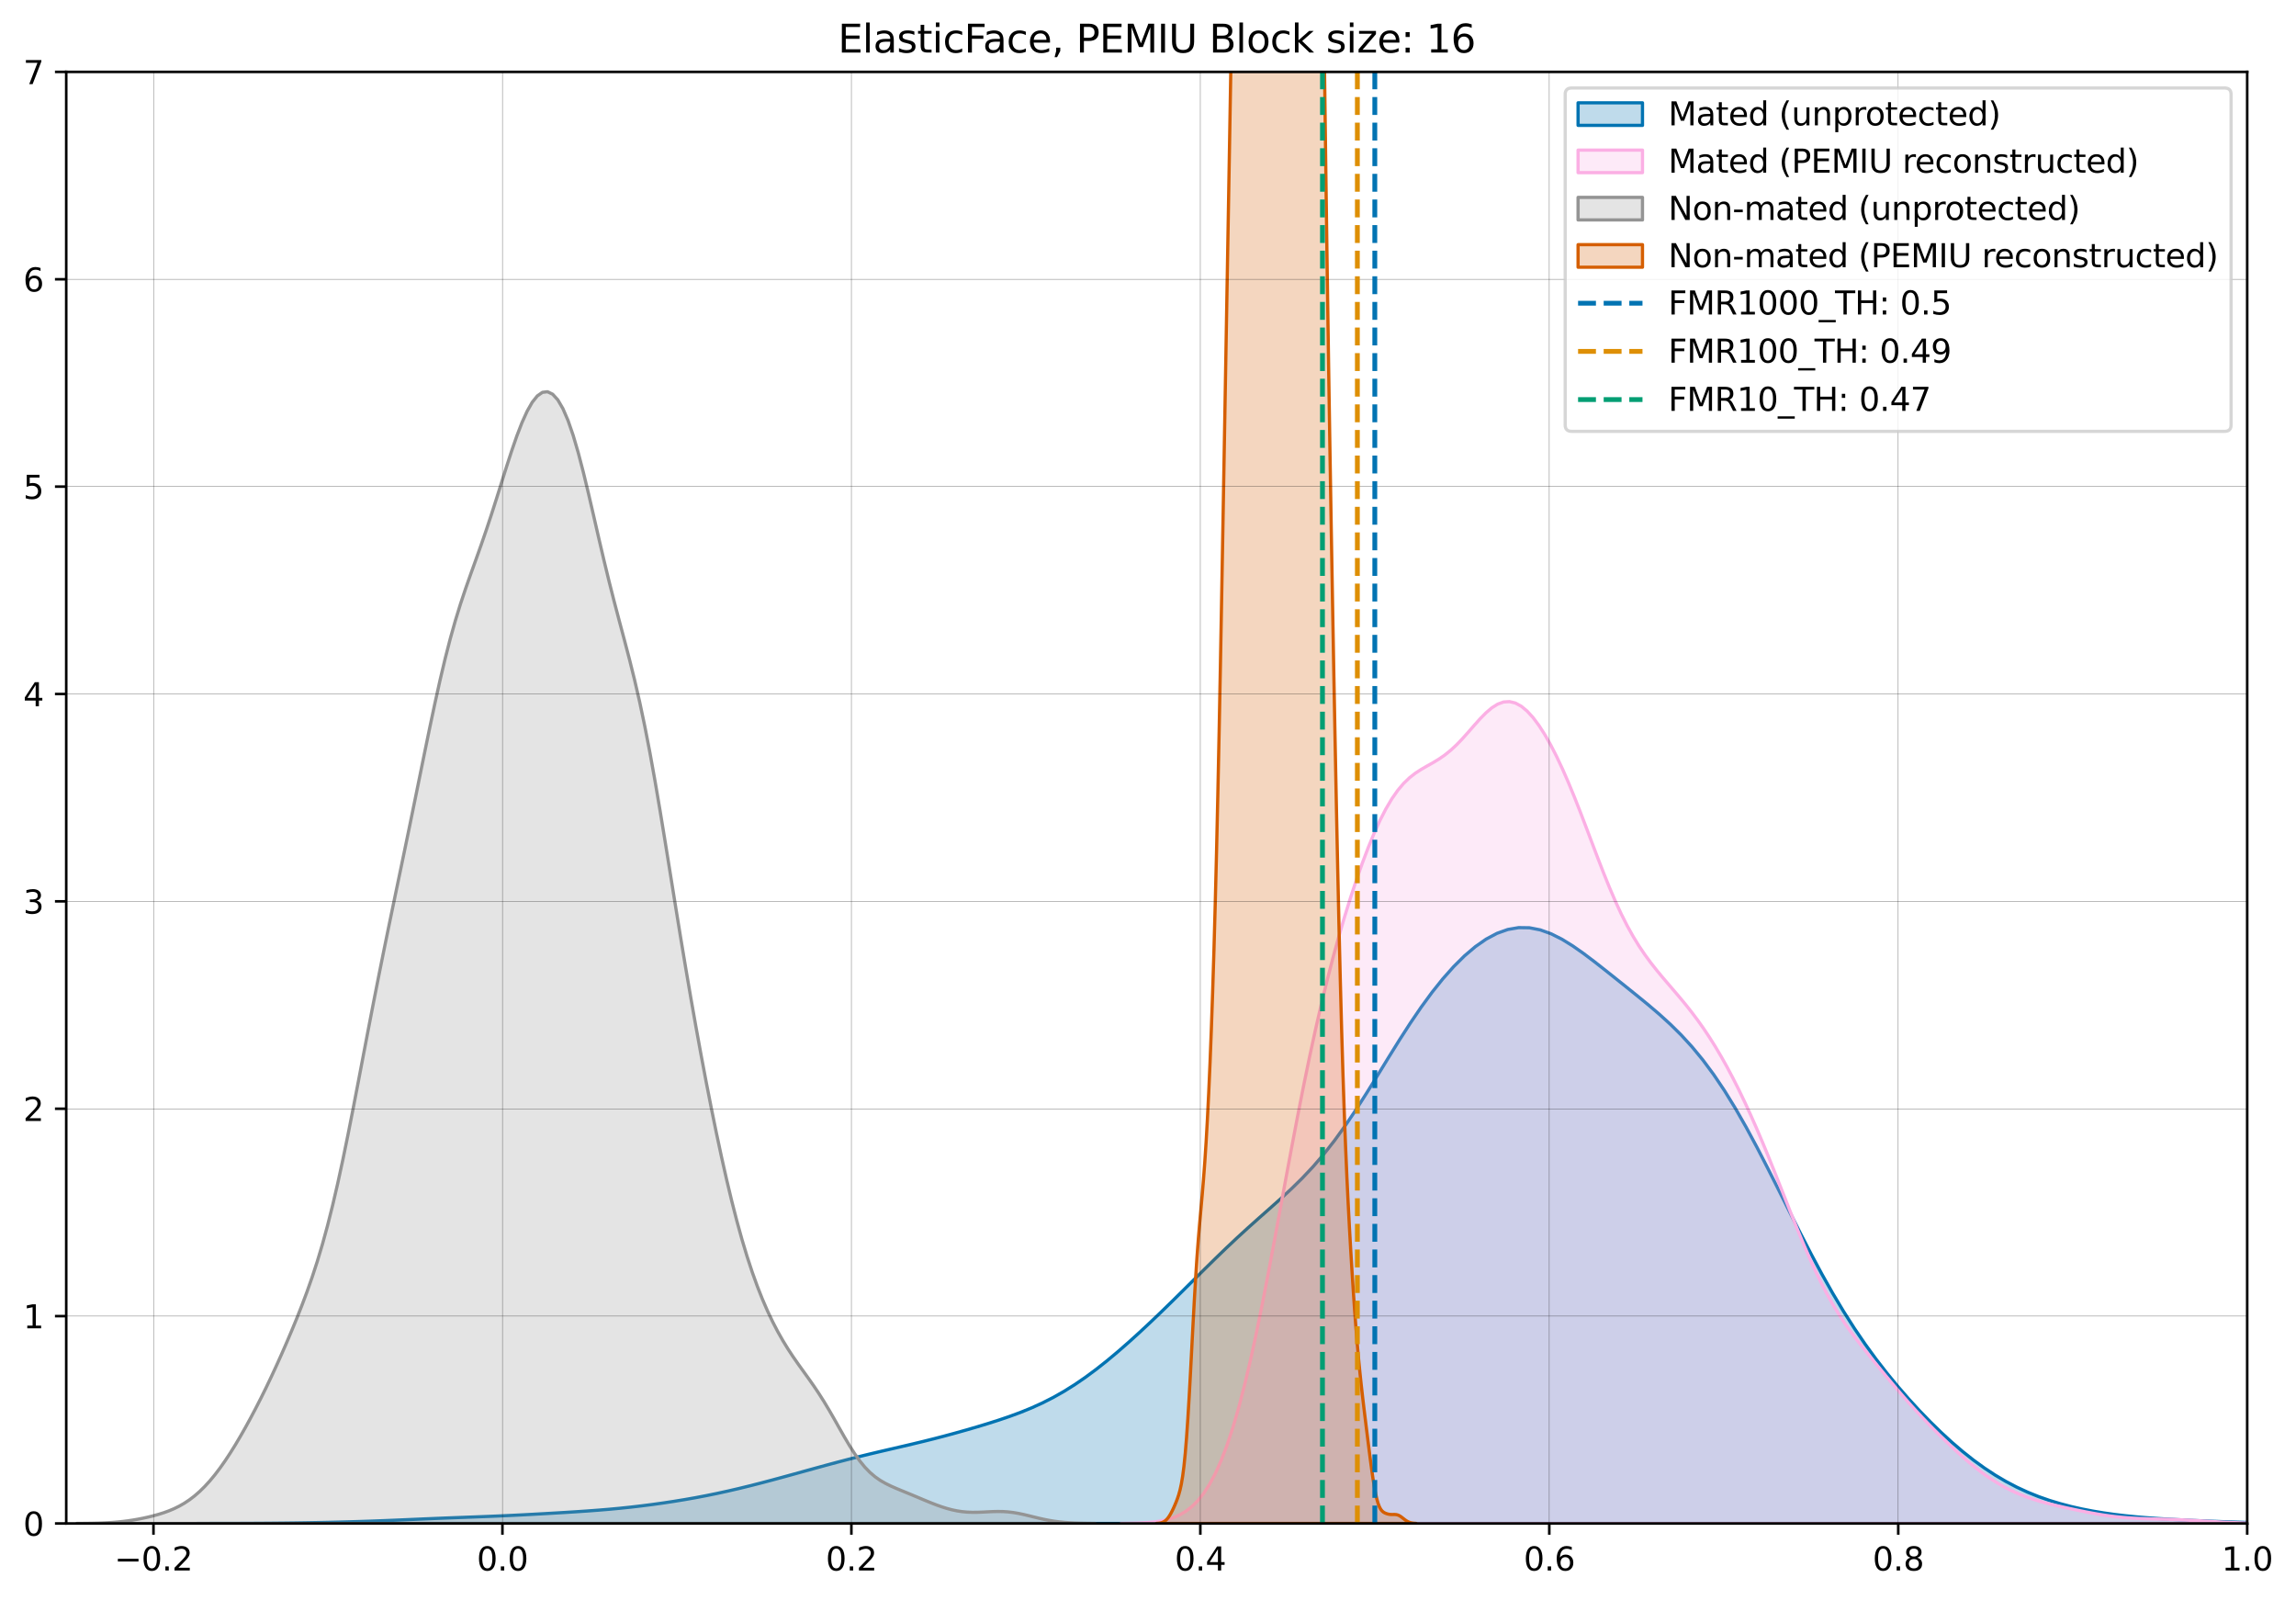 <?xml version="1.0" encoding="utf-8" standalone="no"?>
<!DOCTYPE svg PUBLIC "-//W3C//DTD SVG 1.1//EN"
  "http://www.w3.org/Graphics/SVG/1.1/DTD/svg11.dtd">
<svg xmlns:xlink="http://www.w3.org/1999/xlink" width="712.8pt" height="496.8pt" viewBox="0 0 712.8 496.8" xmlns="http://www.w3.org/2000/svg" version="1.1">
 <defs>
  <style type="text/css">*{stroke-linejoin: round; stroke-linecap: butt}</style>
 </defs>
 <g id="figure_1">
  <g id="patch_1">
   <path d="M 0 496.8 
L 712.8 496.8 
L 712.8 0 
L 0 0 
z
" style="fill: #ffffff"/>
  </g>
  <g id="axes_1">
   <g id="patch_2">
    <path d="M 20.562 472.922 
L 697.648 472.922 
L 697.648 22.318 
L 20.562 22.318 
z
" style="fill: #ffffff"/>
   </g>
   <g id="PolyCollection_1">
    <defs>
     <path id="mc04b0d5bbf" d="M 61.249 -23.881 
L 61.249 -23.878 
L 64.611 -23.878 
L 67.973 -23.878 
L 71.336 -23.878 
L 74.698 -23.878 
L 78.061 -23.878 
L 81.423 -23.878 
L 84.786 -23.878 
L 88.148 -23.878 
L 91.511 -23.878 
L 94.873 -23.878 
L 98.235 -23.878 
L 101.598 -23.878 
L 104.96 -23.878 
L 108.323 -23.878 
L 111.685 -23.878 
L 115.048 -23.878 
L 118.41 -23.878 
L 121.773 -23.878 
L 125.135 -23.878 
L 128.498 -23.878 
L 131.86 -23.878 
L 135.222 -23.878 
L 138.585 -23.878 
L 141.947 -23.878 
L 145.31 -23.878 
L 148.672 -23.878 
L 152.035 -23.878 
L 155.397 -23.878 
L 158.76 -23.878 
L 162.122 -23.878 
L 165.484 -23.878 
L 168.847 -23.878 
L 172.209 -23.878 
L 175.572 -23.878 
L 178.934 -23.878 
L 182.297 -23.878 
L 185.659 -23.878 
L 189.022 -23.878 
L 192.384 -23.878 
L 195.747 -23.878 
L 199.109 -23.878 
L 202.471 -23.878 
L 205.834 -23.878 
L 209.196 -23.878 
L 212.559 -23.878 
L 215.921 -23.878 
L 219.284 -23.878 
L 222.646 -23.878 
L 226.009 -23.878 
L 229.371 -23.878 
L 232.733 -23.878 
L 236.096 -23.878 
L 239.458 -23.878 
L 242.821 -23.878 
L 246.183 -23.878 
L 249.546 -23.878 
L 252.908 -23.878 
L 256.271 -23.878 
L 259.633 -23.878 
L 262.996 -23.878 
L 266.358 -23.878 
L 269.72 -23.878 
L 273.083 -23.878 
L 276.445 -23.878 
L 279.808 -23.878 
L 283.17 -23.878 
L 286.533 -23.878 
L 289.895 -23.878 
L 293.258 -23.878 
L 296.62 -23.878 
L 299.982 -23.878 
L 303.345 -23.878 
L 306.707 -23.878 
L 310.07 -23.878 
L 313.432 -23.878 
L 316.795 -23.878 
L 320.157 -23.878 
L 323.52 -23.878 
L 326.882 -23.878 
L 330.245 -23.878 
L 333.607 -23.878 
L 336.969 -23.878 
L 340.332 -23.878 
L 343.694 -23.878 
L 347.057 -23.878 
L 350.419 -23.878 
L 353.782 -23.878 
L 357.144 -23.878 
L 360.507 -23.878 
L 363.869 -23.878 
L 367.232 -23.878 
L 370.594 -23.878 
L 373.956 -23.878 
L 377.319 -23.878 
L 380.681 -23.878 
L 384.044 -23.878 
L 387.406 -23.878 
L 390.769 -23.878 
L 394.131 -23.878 
L 397.494 -23.878 
L 400.856 -23.878 
L 404.218 -23.878 
L 407.581 -23.878 
L 410.943 -23.878 
L 414.306 -23.878 
L 417.668 -23.878 
L 421.031 -23.878 
L 424.393 -23.878 
L 427.756 -23.878 
L 431.118 -23.878 
L 434.481 -23.878 
L 437.843 -23.878 
L 441.205 -23.878 
L 444.568 -23.878 
L 447.93 -23.878 
L 451.293 -23.878 
L 454.655 -23.878 
L 458.018 -23.878 
L 461.38 -23.878 
L 464.743 -23.878 
L 468.105 -23.878 
L 471.467 -23.878 
L 474.83 -23.878 
L 478.192 -23.878 
L 481.555 -23.878 
L 484.917 -23.878 
L 488.28 -23.878 
L 491.642 -23.878 
L 495.005 -23.878 
L 498.367 -23.878 
L 501.73 -23.878 
L 505.092 -23.878 
L 508.454 -23.878 
L 511.817 -23.878 
L 515.179 -23.878 
L 518.542 -23.878 
L 521.904 -23.878 
L 525.267 -23.878 
L 528.629 -23.878 
L 531.992 -23.878 
L 535.354 -23.878 
L 538.716 -23.878 
L 542.079 -23.878 
L 545.441 -23.878 
L 548.804 -23.878 
L 552.166 -23.878 
L 555.529 -23.878 
L 558.891 -23.878 
L 562.254 -23.878 
L 565.616 -23.878 
L 568.979 -23.878 
L 572.341 -23.878 
L 575.703 -23.878 
L 579.066 -23.878 
L 582.428 -23.878 
L 585.791 -23.878 
L 589.153 -23.878 
L 592.516 -23.878 
L 595.878 -23.878 
L 599.241 -23.878 
L 602.603 -23.878 
L 605.965 -23.878 
L 609.328 -23.878 
L 612.69 -23.878 
L 616.053 -23.878 
L 619.415 -23.878 
L 622.778 -23.878 
L 626.14 -23.878 
L 629.503 -23.878 
L 632.865 -23.878 
L 636.228 -23.878 
L 639.59 -23.878 
L 642.952 -23.878 
L 646.315 -23.878 
L 649.677 -23.878 
L 653.04 -23.878 
L 656.402 -23.878 
L 659.765 -23.878 
L 663.127 -23.878 
L 666.49 -23.878 
L 669.852 -23.878 
L 673.214 -23.878 
L 676.577 -23.878 
L 679.939 -23.878 
L 683.302 -23.878 
L 686.664 -23.878 
L 690.027 -23.878 
L 693.389 -23.878 
L 696.752 -23.878 
L 700.114 -23.878 
L 703.477 -23.878 
L 706.839 -23.878 
L 710.201 -23.878 
L 713.564 -23.878 
L 716.926 -23.878 
L 720.289 -23.878 
L 723.651 -23.878 
L 727.014 -23.878 
L 730.376 -23.878 
L 730.376 -23.882 
L 730.376 -23.882 
L 727.014 -23.885 
L 723.651 -23.891 
L 720.289 -23.9 
L 716.926 -23.914 
L 713.564 -23.936 
L 710.201 -23.966 
L 706.839 -24.007 
L 703.477 -24.062 
L 700.114 -24.132 
L 696.752 -24.218 
L 693.389 -24.319 
L 690.027 -24.434 
L 686.664 -24.563 
L 683.302 -24.704 
L 679.939 -24.857 
L 676.577 -25.024 
L 673.214 -25.209 
L 669.852 -25.419 
L 666.49 -25.661 
L 663.127 -25.946 
L 659.765 -26.285 
L 656.402 -26.687 
L 653.04 -27.164 
L 649.677 -27.725 
L 646.315 -28.38 
L 642.952 -29.142 
L 639.59 -30.026 
L 636.228 -31.048 
L 632.865 -32.227 
L 629.503 -33.583 
L 626.14 -35.135 
L 622.778 -36.897 
L 619.415 -38.882 
L 616.053 -41.096 
L 612.69 -43.537 
L 609.328 -46.202 
L 605.965 -49.081 
L 602.603 -52.165 
L 599.241 -55.446 
L 595.878 -58.919 
L 592.516 -62.585 
L 589.153 -66.454 
L 585.791 -70.545 
L 582.428 -74.883 
L 579.066 -79.5 
L 575.703 -84.429 
L 572.341 -89.695 
L 568.979 -95.311 
L 565.616 -101.268 
L 562.254 -107.534 
L 558.891 -114.048 
L 555.529 -120.726 
L 552.166 -127.464 
L 548.804 -134.149 
L 545.441 -140.668 
L 542.079 -146.915 
L 538.716 -152.801 
L 535.354 -158.264 
L 531.992 -163.264 
L 528.629 -167.792 
L 525.267 -171.868 
L 521.904 -175.536 
L 518.542 -178.86 
L 515.179 -181.916 
L 511.817 -184.786 
L 508.454 -187.544 
L 505.092 -190.25 
L 501.73 -192.939 
L 498.367 -195.617 
L 495.005 -198.255 
L 491.642 -200.796 
L 488.28 -203.154 
L 484.917 -205.232 
L 481.555 -206.925 
L 478.192 -208.138 
L 474.83 -208.794 
L 471.467 -208.843 
L 468.105 -208.264 
L 464.743 -207.066 
L 461.38 -205.274 
L 458.018 -202.928 
L 454.655 -200.07 
L 451.293 -196.733 
L 447.93 -192.95 
L 444.568 -188.745 
L 441.205 -184.15 
L 437.843 -179.211 
L 434.481 -173.995 
L 431.118 -168.592 
L 427.756 -163.112 
L 424.393 -157.679 
L 421.031 -152.411 
L 417.668 -147.41 
L 414.306 -142.751 
L 410.943 -138.47 
L 407.581 -134.565 
L 404.218 -130.998 
L 400.856 -127.703 
L 397.494 -124.598 
L 394.131 -121.597 
L 390.769 -118.623 
L 387.406 -115.614 
L 384.044 -112.534 
L 380.681 -109.368 
L 377.319 -106.121 
L 373.956 -102.816 
L 370.594 -99.478 
L 367.232 -96.137 
L 363.869 -92.82 
L 360.507 -89.546 
L 357.144 -86.333 
L 353.782 -83.195 
L 350.419 -80.149 
L 347.057 -77.21 
L 343.694 -74.399 
L 340.332 -71.737 
L 336.969 -69.247 
L 333.607 -66.945 
L 330.245 -64.844 
L 326.882 -62.945 
L 323.52 -61.243 
L 320.157 -59.719 
L 316.795 -58.351 
L 313.432 -57.11 
L 310.07 -55.967 
L 306.707 -54.895 
L 303.345 -53.875 
L 299.982 -52.895 
L 296.62 -51.95 
L 293.258 -51.039 
L 289.895 -50.164 
L 286.533 -49.325 
L 283.17 -48.516 
L 279.808 -47.729 
L 276.445 -46.951 
L 273.083 -46.168 
L 269.72 -45.369 
L 266.358 -44.543 
L 262.996 -43.689 
L 259.633 -42.807 
L 256.271 -41.903 
L 252.908 -40.982 
L 249.546 -40.052 
L 246.183 -39.122 
L 242.821 -38.2 
L 239.458 -37.291 
L 236.096 -36.404 
L 232.733 -35.547 
L 229.371 -34.725 
L 226.009 -33.945 
L 222.646 -33.21 
L 219.284 -32.523 
L 215.921 -31.883 
L 212.559 -31.289 
L 209.196 -30.739 
L 205.834 -30.23 
L 202.471 -29.762 
L 199.109 -29.333 
L 195.747 -28.943 
L 192.384 -28.592 
L 189.022 -28.279 
L 185.659 -28 
L 182.297 -27.75 
L 178.934 -27.522 
L 175.572 -27.309 
L 172.209 -27.108 
L 168.847 -26.914 
L 165.484 -26.727 
L 162.122 -26.548 
L 158.76 -26.381 
L 155.397 -26.226 
L 152.035 -26.085 
L 148.672 -25.953 
L 145.31 -25.827 
L 141.947 -25.702 
L 138.585 -25.574 
L 135.222 -25.439 
L 131.86 -25.297 
L 128.498 -25.15 
L 125.135 -25.003 
L 121.773 -24.86 
L 118.41 -24.725 
L 115.048 -24.599 
L 111.685 -24.486 
L 108.323 -24.385 
L 104.96 -24.295 
L 101.598 -24.216 
L 98.235 -24.148 
L 94.873 -24.088 
L 91.511 -24.038 
L 88.148 -23.996 
L 84.786 -23.963 
L 81.423 -23.937 
L 78.061 -23.918 
L 74.698 -23.904 
L 71.336 -23.894 
L 67.973 -23.888 
L 64.611 -23.884 
L 61.249 -23.881 
z
" style="stroke: #0173b2"/>
    </defs>
    <g clip-path="url(#pb5140676fd)">
     <use xlink:href="#mc04b0d5bbf" x="0" y="496.8" style="fill: #0173b2; fill-opacity: 0.25; stroke: #0173b2"/>
    </g>
   </g>
   <g id="PolyCollection_2">
    <defs>
     <path id="m5231004c55" d="M 348.073 -23.906 
L 348.073 -23.878 
L 349.9 -23.878 
L 351.727 -23.878 
L 353.553 -23.878 
L 355.38 -23.878 
L 357.207 -23.878 
L 359.033 -23.878 
L 360.86 -23.878 
L 362.686 -23.878 
L 364.513 -23.878 
L 366.34 -23.878 
L 368.166 -23.878 
L 369.993 -23.878 
L 371.82 -23.878 
L 373.646 -23.878 
L 375.473 -23.878 
L 377.3 -23.878 
L 379.126 -23.878 
L 380.953 -23.878 
L 382.779 -23.878 
L 384.606 -23.878 
L 386.433 -23.878 
L 388.259 -23.878 
L 390.086 -23.878 
L 391.913 -23.878 
L 393.739 -23.878 
L 395.566 -23.878 
L 397.392 -23.878 
L 399.219 -23.878 
L 401.046 -23.878 
L 402.872 -23.878 
L 404.699 -23.878 
L 406.526 -23.878 
L 408.352 -23.878 
L 410.179 -23.878 
L 412.006 -23.878 
L 413.832 -23.878 
L 415.659 -23.878 
L 417.485 -23.878 
L 419.312 -23.878 
L 421.139 -23.878 
L 422.965 -23.878 
L 424.792 -23.878 
L 426.619 -23.878 
L 428.445 -23.878 
L 430.272 -23.878 
L 432.098 -23.878 
L 433.925 -23.878 
L 435.752 -23.878 
L 437.578 -23.878 
L 439.405 -23.878 
L 441.232 -23.878 
L 443.058 -23.878 
L 444.885 -23.878 
L 446.712 -23.878 
L 448.538 -23.878 
L 450.365 -23.878 
L 452.191 -23.878 
L 454.018 -23.878 
L 455.845 -23.878 
L 457.671 -23.878 
L 459.498 -23.878 
L 461.325 -23.878 
L 463.151 -23.878 
L 464.978 -23.878 
L 466.804 -23.878 
L 468.631 -23.878 
L 470.458 -23.878 
L 472.284 -23.878 
L 474.111 -23.878 
L 475.938 -23.878 
L 477.764 -23.878 
L 479.591 -23.878 
L 481.418 -23.878 
L 483.244 -23.878 
L 485.071 -23.878 
L 486.897 -23.878 
L 488.724 -23.878 
L 490.551 -23.878 
L 492.377 -23.878 
L 494.204 -23.878 
L 496.031 -23.878 
L 497.857 -23.878 
L 499.684 -23.878 
L 501.51 -23.878 
L 503.337 -23.878 
L 505.164 -23.878 
L 506.99 -23.878 
L 508.817 -23.878 
L 510.644 -23.878 
L 512.47 -23.878 
L 514.297 -23.878 
L 516.124 -23.878 
L 517.95 -23.878 
L 519.777 -23.878 
L 521.603 -23.878 
L 523.43 -23.878 
L 525.257 -23.878 
L 527.083 -23.878 
L 528.91 -23.878 
L 530.737 -23.878 
L 532.563 -23.878 
L 534.39 -23.878 
L 536.216 -23.878 
L 538.043 -23.878 
L 539.87 -23.878 
L 541.696 -23.878 
L 543.523 -23.878 
L 545.35 -23.878 
L 547.176 -23.878 
L 549.003 -23.878 
L 550.83 -23.878 
L 552.656 -23.878 
L 554.483 -23.878 
L 556.309 -23.878 
L 558.136 -23.878 
L 559.963 -23.878 
L 561.789 -23.878 
L 563.616 -23.878 
L 565.443 -23.878 
L 567.269 -23.878 
L 569.096 -23.878 
L 570.923 -23.878 
L 572.749 -23.878 
L 574.576 -23.878 
L 576.402 -23.878 
L 578.229 -23.878 
L 580.056 -23.878 
L 581.882 -23.878 
L 583.709 -23.878 
L 585.536 -23.878 
L 587.362 -23.878 
L 589.189 -23.878 
L 591.015 -23.878 
L 592.842 -23.878 
L 594.669 -23.878 
L 596.495 -23.878 
L 598.322 -23.878 
L 600.149 -23.878 
L 601.975 -23.878 
L 603.802 -23.878 
L 605.629 -23.878 
L 607.455 -23.878 
L 609.282 -23.878 
L 611.108 -23.878 
L 612.935 -23.878 
L 614.762 -23.878 
L 616.588 -23.878 
L 618.415 -23.878 
L 620.242 -23.878 
L 622.068 -23.878 
L 623.895 -23.878 
L 625.721 -23.878 
L 627.548 -23.878 
L 629.375 -23.878 
L 631.201 -23.878 
L 633.028 -23.878 
L 634.855 -23.878 
L 636.681 -23.878 
L 638.508 -23.878 
L 640.335 -23.878 
L 642.161 -23.878 
L 643.988 -23.878 
L 645.814 -23.878 
L 647.641 -23.878 
L 649.468 -23.878 
L 651.294 -23.878 
L 653.121 -23.878 
L 654.948 -23.878 
L 656.774 -23.878 
L 658.601 -23.878 
L 660.427 -23.878 
L 662.254 -23.878 
L 664.081 -23.878 
L 665.907 -23.878 
L 667.734 -23.878 
L 669.561 -23.878 
L 671.387 -23.878 
L 673.214 -23.878 
L 675.041 -23.878 
L 676.867 -23.878 
L 678.694 -23.878 
L 680.52 -23.878 
L 682.347 -23.878 
L 684.174 -23.878 
L 686 -23.878 
L 687.827 -23.878 
L 689.654 -23.878 
L 691.48 -23.878 
L 693.307 -23.878 
L 695.133 -23.878 
L 696.96 -23.878 
L 698.787 -23.878 
L 700.613 -23.878 
L 702.44 -23.878 
L 704.267 -23.878 
L 706.093 -23.878 
L 707.92 -23.878 
L 709.747 -23.878 
L 711.573 -23.878 
L 711.573 -23.884 
L 711.573 -23.884 
L 709.747 -23.887 
L 707.92 -23.893 
L 706.093 -23.902 
L 704.267 -23.914 
L 702.44 -23.933 
L 700.613 -23.958 
L 698.787 -23.991 
L 696.96 -24.035 
L 695.133 -24.09 
L 693.307 -24.156 
L 691.48 -24.234 
L 689.654 -24.323 
L 687.827 -24.422 
L 686 -24.527 
L 684.174 -24.635 
L 682.347 -24.742 
L 680.52 -24.845 
L 678.694 -24.939 
L 676.867 -25.024 
L 675.041 -25.096 
L 673.214 -25.158 
L 671.387 -25.21 
L 669.561 -25.257 
L 667.734 -25.305 
L 665.907 -25.36 
L 664.081 -25.429 
L 662.254 -25.521 
L 660.427 -25.641 
L 658.601 -25.795 
L 656.774 -25.985 
L 654.948 -26.214 
L 653.121 -26.479 
L 651.294 -26.776 
L 649.468 -27.102 
L 647.641 -27.451 
L 645.814 -27.818 
L 643.988 -28.197 
L 642.161 -28.588 
L 640.335 -28.991 
L 638.508 -29.409 
L 636.681 -29.85 
L 634.855 -30.321 
L 633.028 -30.833 
L 631.201 -31.397 
L 629.375 -32.023 
L 627.548 -32.722 
L 625.721 -33.5 
L 623.895 -34.364 
L 622.068 -35.319 
L 620.242 -36.369 
L 618.415 -37.513 
L 616.588 -38.752 
L 614.762 -40.084 
L 612.935 -41.505 
L 611.108 -43.007 
L 609.282 -44.583 
L 607.455 -46.224 
L 605.629 -47.921 
L 603.802 -49.665 
L 601.975 -51.453 
L 600.149 -53.282 
L 598.322 -55.153 
L 596.495 -57.072 
L 594.669 -59.041 
L 592.842 -61.064 
L 591.015 -63.14 
L 589.189 -65.264 
L 587.362 -67.427 
L 585.536 -69.619 
L 583.709 -71.832 
L 581.882 -74.061 
L 580.056 -76.311 
L 578.229 -78.599 
L 576.402 -80.949 
L 574.576 -83.397 
L 572.749 -85.984 
L 570.923 -88.752 
L 569.096 -91.739 
L 567.269 -94.973 
L 565.443 -98.47 
L 563.616 -102.231 
L 561.789 -106.241 
L 559.963 -110.471 
L 558.136 -114.879 
L 556.309 -119.414 
L 554.483 -124.024 
L 552.656 -128.655 
L 550.83 -133.256 
L 549.003 -137.785 
L 547.176 -142.207 
L 545.35 -146.496 
L 543.523 -150.632 
L 541.696 -154.605 
L 539.87 -158.406 
L 538.043 -162.032 
L 536.216 -165.479 
L 534.39 -168.746 
L 532.563 -171.834 
L 530.737 -174.744 
L 528.91 -177.482 
L 527.083 -180.06 
L 525.257 -182.493 
L 523.43 -184.803 
L 521.603 -187.018 
L 519.777 -189.169 
L 517.95 -191.294 
L 516.124 -193.435 
L 514.297 -195.64 
L 512.47 -197.96 
L 510.644 -200.448 
L 508.817 -203.158 
L 506.99 -206.139 
L 505.164 -209.428 
L 503.337 -213.046 
L 501.51 -216.994 
L 499.684 -221.247 
L 497.857 -225.759 
L 496.031 -230.462 
L 494.204 -235.275 
L 492.377 -240.11 
L 490.551 -244.881 
L 488.724 -249.511 
L 486.897 -253.936 
L 485.071 -258.106 
L 483.244 -261.984 
L 481.418 -265.543 
L 479.591 -268.758 
L 477.764 -271.604 
L 475.938 -274.047 
L 474.111 -276.049 
L 472.284 -277.566 
L 470.458 -278.56 
L 468.631 -279.002 
L 466.804 -278.884 
L 464.978 -278.226 
L 463.151 -277.079 
L 461.325 -275.523 
L 459.498 -273.665 
L 457.671 -271.626 
L 455.845 -269.528 
L 454.018 -267.484 
L 452.191 -265.584 
L 450.365 -263.888 
L 448.538 -262.417 
L 446.712 -261.154 
L 444.885 -260.049 
L 443.058 -259.021 
L 441.232 -257.969 
L 439.405 -256.784 
L 437.578 -255.36 
L 435.752 -253.602 
L 433.925 -251.438 
L 432.098 -248.822 
L 430.272 -245.733 
L 428.445 -242.174 
L 426.619 -238.169 
L 424.792 -233.747 
L 422.965 -228.94 
L 421.139 -223.772 
L 419.312 -218.255 
L 417.485 -212.386 
L 415.659 -206.149 
L 413.832 -199.518 
L 412.006 -192.464 
L 410.179 -184.961 
L 408.352 -176.993 
L 406.526 -168.562 
L 404.699 -159.692 
L 402.872 -150.429 
L 401.046 -140.847 
L 399.219 -131.044 
L 397.392 -121.136 
L 395.566 -111.258 
L 393.739 -101.551 
L 391.913 -92.154 
L 390.086 -83.201 
L 388.259 -74.805 
L 386.433 -67.058 
L 384.606 -60.026 
L 382.779 -53.744 
L 380.953 -48.223 
L 379.126 -43.446 
L 377.3 -39.381 
L 375.473 -35.975 
L 373.646 -33.17 
L 371.82 -30.898 
L 369.993 -29.089 
L 368.166 -27.677 
L 366.34 -26.595 
L 364.513 -25.782 
L 362.686 -25.185 
L 360.86 -24.756 
L 359.033 -24.454 
L 357.207 -24.248 
L 355.38 -24.109 
L 353.553 -24.019 
L 351.727 -23.962 
L 349.9 -23.927 
L 348.073 -23.906 
z
" style="stroke: #fbafe4"/>
    </defs>
    <g clip-path="url(#pb5140676fd)">
     <use xlink:href="#m5231004c55" x="0" y="496.8" style="fill: #fbafe4; fill-opacity: 0.25; stroke: #fbafe4"/>
    </g>
   </g>
   <g id="PolyCollection_3">
    <defs>
     <path id="m6a2ce023e3" d="M 23.854 -23.89 
L 23.854 -23.878 
L 25.442 -23.878 
L 27.031 -23.878 
L 28.619 -23.878 
L 30.208 -23.878 
L 31.796 -23.878 
L 33.385 -23.878 
L 34.973 -23.878 
L 36.561 -23.878 
L 38.15 -23.878 
L 39.738 -23.878 
L 41.327 -23.878 
L 42.915 -23.878 
L 44.504 -23.878 
L 46.092 -23.878 
L 47.681 -23.878 
L 49.269 -23.878 
L 50.857 -23.878 
L 52.446 -23.878 
L 54.034 -23.878 
L 55.623 -23.878 
L 57.211 -23.878 
L 58.8 -23.878 
L 60.388 -23.878 
L 61.977 -23.878 
L 63.565 -23.878 
L 65.153 -23.878 
L 66.742 -23.878 
L 68.33 -23.878 
L 69.919 -23.878 
L 71.507 -23.878 
L 73.096 -23.878 
L 74.684 -23.878 
L 76.273 -23.878 
L 77.861 -23.878 
L 79.449 -23.878 
L 81.038 -23.878 
L 82.626 -23.878 
L 84.215 -23.878 
L 85.803 -23.878 
L 87.392 -23.878 
L 88.98 -23.878 
L 90.568 -23.878 
L 92.157 -23.878 
L 93.745 -23.878 
L 95.334 -23.878 
L 96.922 -23.878 
L 98.511 -23.878 
L 100.099 -23.878 
L 101.688 -23.878 
L 103.276 -23.878 
L 104.864 -23.878 
L 106.453 -23.878 
L 108.041 -23.878 
L 109.63 -23.878 
L 111.218 -23.878 
L 112.807 -23.878 
L 114.395 -23.878 
L 115.984 -23.878 
L 117.572 -23.878 
L 119.16 -23.878 
L 120.749 -23.878 
L 122.337 -23.878 
L 123.926 -23.878 
L 125.514 -23.878 
L 127.103 -23.878 
L 128.691 -23.878 
L 130.28 -23.878 
L 131.868 -23.878 
L 133.456 -23.878 
L 135.045 -23.878 
L 136.633 -23.878 
L 138.222 -23.878 
L 139.81 -23.878 
L 141.399 -23.878 
L 142.987 -23.878 
L 144.576 -23.878 
L 146.164 -23.878 
L 147.752 -23.878 
L 149.341 -23.878 
L 150.929 -23.878 
L 152.518 -23.878 
L 154.106 -23.878 
L 155.695 -23.878 
L 157.283 -23.878 
L 158.872 -23.878 
L 160.46 -23.878 
L 162.048 -23.878 
L 163.637 -23.878 
L 165.225 -23.878 
L 166.814 -23.878 
L 168.402 -23.878 
L 169.991 -23.878 
L 171.579 -23.878 
L 173.168 -23.878 
L 174.756 -23.878 
L 176.344 -23.878 
L 177.933 -23.878 
L 179.521 -23.878 
L 181.11 -23.878 
L 182.698 -23.878 
L 184.287 -23.878 
L 185.875 -23.878 
L 187.464 -23.878 
L 189.052 -23.878 
L 190.64 -23.878 
L 192.229 -23.878 
L 193.817 -23.878 
L 195.406 -23.878 
L 196.994 -23.878 
L 198.583 -23.878 
L 200.171 -23.878 
L 201.76 -23.878 
L 203.348 -23.878 
L 204.936 -23.878 
L 206.525 -23.878 
L 208.113 -23.878 
L 209.702 -23.878 
L 211.29 -23.878 
L 212.879 -23.878 
L 214.467 -23.878 
L 216.055 -23.878 
L 217.644 -23.878 
L 219.232 -23.878 
L 220.821 -23.878 
L 222.409 -23.878 
L 223.998 -23.878 
L 225.586 -23.878 
L 227.175 -23.878 
L 228.763 -23.878 
L 230.351 -23.878 
L 231.94 -23.878 
L 233.528 -23.878 
L 235.117 -23.878 
L 236.705 -23.878 
L 238.294 -23.878 
L 239.882 -23.878 
L 241.471 -23.878 
L 243.059 -23.878 
L 244.647 -23.878 
L 246.236 -23.878 
L 247.824 -23.878 
L 249.413 -23.878 
L 251.001 -23.878 
L 252.59 -23.878 
L 254.178 -23.878 
L 255.767 -23.878 
L 257.355 -23.878 
L 258.943 -23.878 
L 260.532 -23.878 
L 262.12 -23.878 
L 263.709 -23.878 
L 265.297 -23.878 
L 266.886 -23.878 
L 268.474 -23.878 
L 270.063 -23.878 
L 271.651 -23.878 
L 273.239 -23.878 
L 274.828 -23.878 
L 276.416 -23.878 
L 278.005 -23.878 
L 279.593 -23.878 
L 281.182 -23.878 
L 282.77 -23.878 
L 284.359 -23.878 
L 285.947 -23.878 
L 287.535 -23.878 
L 289.124 -23.878 
L 290.712 -23.878 
L 292.301 -23.878 
L 293.889 -23.878 
L 295.478 -23.878 
L 297.066 -23.878 
L 298.655 -23.878 
L 300.243 -23.878 
L 301.831 -23.878 
L 303.42 -23.878 
L 305.008 -23.878 
L 306.597 -23.878 
L 308.185 -23.878 
L 309.774 -23.878 
L 311.362 -23.878 
L 312.951 -23.878 
L 314.539 -23.878 
L 316.127 -23.878 
L 317.716 -23.878 
L 319.304 -23.878 
L 320.893 -23.878 
L 322.481 -23.878 
L 324.07 -23.878 
L 325.658 -23.878 
L 327.246 -23.878 
L 328.835 -23.878 
L 330.423 -23.878 
L 332.012 -23.878 
L 333.6 -23.878 
L 335.189 -23.878 
L 336.777 -23.878 
L 338.366 -23.878 
L 339.954 -23.878 
L 339.954 -23.894 
L 339.954 -23.894 
L 338.366 -23.907 
L 336.777 -23.928 
L 335.189 -23.964 
L 333.6 -24.018 
L 332.012 -24.1 
L 330.423 -24.217 
L 328.835 -24.377 
L 327.246 -24.587 
L 325.658 -24.851 
L 324.07 -25.165 
L 322.481 -25.523 
L 320.893 -25.909 
L 319.304 -26.303 
L 317.716 -26.679 
L 316.127 -27.013 
L 314.539 -27.281 
L 312.951 -27.47 
L 311.362 -27.575 
L 309.774 -27.6 
L 308.185 -27.564 
L 306.597 -27.49 
L 305.008 -27.409 
L 303.42 -27.35 
L 301.831 -27.341 
L 300.243 -27.405 
L 298.655 -27.555 
L 297.066 -27.799 
L 295.478 -28.137 
L 293.889 -28.563 
L 292.301 -29.066 
L 290.712 -29.633 
L 289.124 -30.248 
L 287.535 -30.895 
L 285.947 -31.559 
L 284.359 -32.228 
L 282.77 -32.892 
L 281.182 -33.547 
L 279.593 -34.198 
L 278.005 -34.862 
L 276.416 -35.566 
L 274.828 -36.354 
L 273.239 -37.276 
L 271.651 -38.389 
L 270.063 -39.747 
L 268.474 -41.39 
L 266.886 -43.338 
L 265.297 -45.581 
L 263.709 -48.08 
L 262.12 -50.769 
L 260.532 -53.565 
L 258.943 -56.381 
L 257.355 -59.138 
L 255.767 -61.781 
L 254.178 -64.283 
L 252.59 -66.647 
L 251.001 -68.905 
L 249.413 -71.11 
L 247.824 -73.323 
L 246.236 -75.607 
L 244.647 -78.019 
L 243.059 -80.607 
L 241.471 -83.411 
L 239.882 -86.467 
L 238.294 -89.809 
L 236.705 -93.472 
L 235.117 -97.492 
L 233.528 -101.905 
L 231.94 -106.74 
L 230.351 -112.023 
L 228.763 -117.762 
L 227.175 -123.957 
L 225.586 -130.592 
L 223.998 -137.64 
L 222.409 -145.07 
L 220.821 -152.849 
L 219.232 -160.95 
L 217.644 -169.355 
L 216.055 -178.054 
L 214.467 -187.045 
L 212.879 -196.322 
L 211.29 -205.862 
L 209.702 -215.616 
L 208.113 -225.491 
L 206.525 -235.356 
L 204.936 -245.045 
L 203.348 -254.38 
L 201.76 -263.199 
L 200.171 -271.387 
L 198.583 -278.902 
L 196.994 -285.786 
L 195.406 -292.165 
L 193.817 -298.225 
L 192.229 -304.175 
L 190.64 -310.21 
L 189.052 -316.471 
L 187.464 -323.015 
L 185.875 -329.806 
L 184.287 -336.724 
L 182.698 -343.582 
L 181.11 -350.165 
L 179.521 -356.258 
L 177.933 -361.674 
L 176.344 -366.271 
L 174.756 -369.956 
L 173.168 -372.68 
L 171.579 -374.425 
L 169.991 -375.195 
L 168.402 -375.01 
L 166.814 -373.9 
L 165.225 -371.914 
L 163.637 -369.117 
L 162.048 -365.601 
L 160.46 -361.484 
L 158.872 -356.903 
L 157.283 -352.012 
L 155.695 -346.965 
L 154.106 -341.905 
L 152.518 -336.944 
L 150.929 -332.155 
L 149.341 -327.551 
L 147.752 -323.09 
L 146.164 -318.672 
L 144.576 -314.161 
L 142.987 -309.403 
L 141.399 -304.257 
L 139.81 -298.619 
L 138.222 -292.444 
L 136.633 -285.746 
L 135.045 -278.597 
L 133.456 -271.108 
L 131.868 -263.402 
L 130.28 -255.6 
L 128.691 -247.793 
L 127.103 -240.039 
L 125.514 -232.354 
L 123.926 -224.723 
L 122.337 -217.105 
L 120.749 -209.444 
L 119.16 -201.686 
L 117.572 -193.79 
L 115.984 -185.735 
L 114.395 -177.534 
L 112.807 -169.231 
L 111.218 -160.904 
L 109.63 -152.656 
L 108.041 -144.602 
L 106.453 -136.858 
L 104.864 -129.525 
L 103.276 -122.677 
L 101.688 -116.353 
L 100.099 -110.554 
L 98.511 -105.249 
L 96.922 -100.376 
L 95.334 -95.863 
L 93.745 -91.63 
L 92.157 -87.608 
L 90.568 -83.743 
L 88.98 -80.002 
L 87.392 -76.366 
L 85.803 -72.831 
L 84.215 -69.398 
L 82.626 -66.071 
L 81.038 -62.85 
L 79.449 -59.736 
L 77.861 -56.726 
L 76.273 -53.82 
L 74.684 -51.023 
L 73.096 -48.342 
L 71.507 -45.788 
L 69.919 -43.375 
L 68.33 -41.116 
L 66.742 -39.023 
L 65.153 -37.103 
L 63.565 -35.363 
L 61.977 -33.803 
L 60.388 -32.42 
L 58.8 -31.207 
L 57.211 -30.154 
L 55.623 -29.246 
L 54.034 -28.467 
L 52.446 -27.799 
L 50.857 -27.223 
L 49.269 -26.722 
L 47.681 -26.28 
L 46.092 -25.887 
L 44.504 -25.536 
L 42.915 -25.223 
L 41.327 -24.946 
L 39.738 -24.706 
L 38.15 -24.504 
L 36.561 -24.337 
L 34.973 -24.205 
L 33.385 -24.103 
L 31.796 -24.028 
L 30.208 -23.975 
L 28.619 -23.938 
L 27.031 -23.914 
L 25.442 -23.899 
L 23.854 -23.89 
z
" style="stroke: #949494"/>
    </defs>
    <g clip-path="url(#pb5140676fd)">
     <use xlink:href="#m6a2ce023e3" x="0" y="496.8" style="fill: #949494; fill-opacity: 0.25; stroke: #949494"/>
    </g>
   </g>
   <g id="PolyCollection_4">
    <path d="M 359.065 472.893 
L 359.065 472.922 
L 359.469 472.922 
L 359.874 472.922 
L 360.278 472.922 
L 360.683 472.922 
L 361.088 472.922 
L 361.492 472.922 
L 361.897 472.922 
L 362.301 472.922 
L 362.706 472.922 
L 363.11 472.922 
L 363.515 472.922 
L 363.92 472.922 
L 364.324 472.922 
L 364.729 472.922 
L 365.133 472.922 
L 365.538 472.922 
L 365.942 472.922 
L 366.347 472.922 
L 366.751 472.922 
L 367.156 472.922 
L 367.561 472.922 
L 367.965 472.922 
L 368.37 472.922 
L 368.774 472.922 
L 369.179 472.922 
L 369.583 472.922 
L 369.988 472.922 
L 370.393 472.922 
L 370.797 472.922 
L 371.202 472.922 
L 371.606 472.922 
L 372.011 472.922 
L 372.415 472.922 
L 372.82 472.922 
L 373.224 472.922 
L 373.629 472.922 
L 374.034 472.922 
L 374.438 472.922 
L 374.843 472.922 
L 375.247 472.922 
L 375.652 472.922 
L 376.056 472.922 
L 376.461 472.922 
L 376.866 472.922 
L 377.27 472.922 
L 377.675 472.922 
L 378.079 472.922 
L 378.484 472.922 
L 378.888 472.922 
L 379.293 472.922 
L 379.698 472.922 
L 380.102 472.922 
L 380.507 472.922 
L 380.911 472.922 
L 381.316 472.922 
L 381.72 472.922 
L 382.125 472.922 
L 382.529 472.922 
L 382.934 472.922 
L 383.339 472.922 
L 383.743 472.922 
L 384.148 472.922 
L 384.552 472.922 
L 384.957 472.922 
L 385.361 472.922 
L 385.766 472.922 
L 386.171 472.922 
L 386.575 472.922 
L 386.98 472.922 
L 387.384 472.922 
L 387.789 472.922 
L 388.193 472.922 
L 388.598 472.922 
L 389.002 472.922 
L 389.407 472.922 
L 389.812 472.922 
L 390.216 472.922 
L 390.621 472.922 
L 391.025 472.922 
L 391.43 472.922 
L 391.834 472.922 
L 392.239 472.922 
L 392.644 472.922 
L 393.048 472.922 
L 393.453 472.922 
L 393.857 472.922 
L 394.262 472.922 
L 394.666 472.922 
L 395.071 472.922 
L 395.475 472.922 
L 395.88 472.922 
L 396.285 472.922 
L 396.689 472.922 
L 397.094 472.922 
L 397.498 472.922 
L 397.903 472.922 
L 398.307 472.922 
L 398.712 472.922 
L 399.117 472.922 
L 399.521 472.922 
L 399.926 472.922 
L 400.33 472.922 
L 400.735 472.922 
L 401.139 472.922 
L 401.544 472.922 
L 401.949 472.922 
L 402.353 472.922 
L 402.758 472.922 
L 403.162 472.922 
L 403.567 472.922 
L 403.971 472.922 
L 404.376 472.922 
L 404.78 472.922 
L 405.185 472.922 
L 405.59 472.922 
L 405.994 472.922 
L 406.399 472.922 
L 406.803 472.922 
L 407.208 472.922 
L 407.612 472.922 
L 408.017 472.922 
L 408.422 472.922 
L 408.826 472.922 
L 409.231 472.922 
L 409.635 472.922 
L 410.04 472.922 
L 410.444 472.922 
L 410.849 472.922 
L 411.253 472.922 
L 411.658 472.922 
L 412.063 472.922 
L 412.467 472.922 
L 412.872 472.922 
L 413.276 472.922 
L 413.681 472.922 
L 414.085 472.922 
L 414.49 472.922 
L 414.895 472.922 
L 415.299 472.922 
L 415.704 472.922 
L 416.108 472.922 
L 416.513 472.922 
L 416.917 472.922 
L 417.322 472.922 
L 417.727 472.922 
L 418.131 472.922 
L 418.536 472.922 
L 418.94 472.922 
L 419.345 472.922 
L 419.749 472.922 
L 420.154 472.922 
L 420.558 472.922 
L 420.963 472.922 
L 421.368 472.922 
L 421.772 472.922 
L 422.177 472.922 
L 422.581 472.922 
L 422.986 472.922 
L 423.39 472.922 
L 423.795 472.922 
L 424.2 472.922 
L 424.604 472.922 
L 425.009 472.922 
L 425.413 472.922 
L 425.818 472.922 
L 426.222 472.922 
L 426.627 472.922 
L 427.031 472.922 
L 427.436 472.922 
L 427.841 472.922 
L 428.245 472.922 
L 428.65 472.922 
L 429.054 472.922 
L 429.459 472.922 
L 429.863 472.922 
L 430.268 472.922 
L 430.673 472.922 
L 431.077 472.922 
L 431.482 472.922 
L 431.886 472.922 
L 432.291 472.922 
L 432.695 472.922 
L 433.1 472.922 
L 433.504 472.922 
L 433.909 472.922 
L 434.314 472.922 
L 434.718 472.922 
L 435.123 472.922 
L 435.527 472.922 
L 435.932 472.922 
L 436.336 472.922 
L 436.741 472.922 
L 437.146 472.922 
L 437.55 472.922 
L 437.955 472.922 
L 438.359 472.922 
L 438.764 472.922 
L 439.168 472.922 
L 439.573 472.922 
L 439.573 472.895 
L 439.573 472.895 
L 439.168 472.872 
L 438.764 472.835 
L 438.359 472.775 
L 437.955 472.686 
L 437.55 472.558 
L 437.146 472.385 
L 436.741 472.163 
L 436.336 471.896 
L 435.932 471.594 
L 435.527 471.274 
L 435.123 470.96 
L 434.718 470.676 
L 434.314 470.445 
L 433.909 470.279 
L 433.504 470.182 
L 433.1 470.141 
L 432.695 470.136 
L 432.291 470.143 
L 431.886 470.138 
L 431.482 470.105 
L 431.077 470.038 
L 430.673 469.937 
L 430.268 469.801 
L 429.863 469.622 
L 429.459 469.378 
L 429.054 469.026 
L 428.65 468.511 
L 428.245 467.763 
L 427.841 466.714 
L 427.436 465.311 
L 427.031 463.524 
L 426.627 461.354 
L 426.222 458.833 
L 425.818 456.021 
L 425.413 452.995 
L 425.009 449.83 
L 424.604 446.595 
L 424.2 443.331 
L 423.795 440.05 
L 423.39 436.731 
L 422.986 433.321 
L 422.581 429.747 
L 422.177 425.924 
L 421.772 421.774 
L 421.368 417.235 
L 420.963 412.271 
L 420.558 406.876 
L 420.154 401.062 
L 419.749 394.845 
L 419.345 388.216 
L 418.94 381.125 
L 418.536 373.459 
L 418.131 365.047 
L 417.727 355.675 
L 417.322 345.116 
L 416.917 333.17 
L 416.513 319.692 
L 416.108 304.626 
L 415.704 288.003 
L 415.299 269.938 
L 414.895 250.598 
L 414.49 230.163 
L 414.085 208.773 
L 413.681 186.488 
L 413.276 163.256 
L 412.872 138.913 
L 412.467 113.206 
L 412.063 85.865 
L 411.658 56.686 
L 411.253 25.621 
L 410.849 -7.153 
L 410.444 -41.208 
L 410.04 -75.9 
L 409.635 -110.463 
L 409.231 -144.133 
L 408.826 -176.298 
L 408.422 -206.618 
L 408.017 -235.107 
L 407.612 -262.141 
L 407.208 -288.401 
L 406.803 -314.759 
L 406.399 -342.117 
L 405.994 -371.243 
L 405.59 -402.628 
L 405.185 -436.402 
L 404.78 -472.323 
L 404.376 -509.838 
L 403.971 -548.213 
L 403.567 -586.682 
L 403.162 -624.58 
L 402.758 -661.423 
L 402.353 -696.918 
L 401.949 -730.911 
L 401.544 -763.291 
L 401.139 -793.909 
L 400.735 -822.532 
L 400.33 -848.867 
L 399.926 -872.627 
L 399.521 -893.63 
L 399.117 -911.872 
L 398.712 -927.552 
L 398.307 -941.021 
L 397.903 -952.679 
L 397.498 -962.841 
L 397.094 -971.624 
L 396.689 -978.882 
L 396.285 -984.228 
L 395.88 -987.123 
L 395.475 -987.01 
L 395.071 -983.461 
L 394.666 -976.294 
L 394.262 -965.613 
L 393.857 -951.786 
L 393.453 -935.343 
L 393.048 -916.844 
L 392.644 -896.743 
L 392.239 -875.287 
L 391.834 -852.48 
L 391.43 -828.115 
L 391.025 -801.851 
L 390.621 -773.324 
L 390.216 -742.249 
L 389.812 -708.48 
L 389.407 -672.038 
L 389.002 -633.089 
L 388.598 -591.91 
L 388.193 -548.849 
L 387.789 -504.3 
L 387.384 -458.704 
L 386.98 -412.551 
L 386.575 -366.389 
L 386.171 -320.81 
L 385.766 -276.421 
L 385.361 -233.791 
L 384.957 -193.393 
L 384.552 -155.553 
L 384.148 -120.424 
L 383.743 -87.974 
L 383.339 -58.011 
L 382.934 -30.21 
L 382.529 -4.159 
L 382.125 20.595 
L 381.72 44.501 
L 381.316 67.955 
L 380.911 91.259 
L 380.507 114.583 
L 380.102 137.939 
L 379.698 161.183 
L 379.293 184.037 
L 378.888 206.143 
L 378.484 227.131 
L 378.079 246.684 
L 377.675 264.595 
L 377.27 280.785 
L 376.866 295.297 
L 376.461 308.255 
L 376.056 319.816 
L 375.652 330.127 
L 375.247 339.301 
L 374.843 347.415 
L 374.438 354.529 
L 374.034 360.726 
L 373.629 366.137 
L 373.224 370.969 
L 372.82 375.495 
L 372.415 380.032 
L 372.011 384.892 
L 371.606 390.324 
L 371.202 396.472 
L 370.797 403.336 
L 370.393 410.773 
L 369.988 418.524 
L 369.583 426.259 
L 369.179 433.64 
L 368.774 440.373 
L 368.37 446.251 
L 367.965 451.175 
L 367.561 455.15 
L 367.156 458.265 
L 366.751 460.666 
L 366.347 462.52 
L 365.942 463.987 
L 365.538 465.203 
L 365.133 466.266 
L 364.729 467.235 
L 364.324 468.141 
L 363.92 468.987 
L 363.515 469.764 
L 363.11 470.46 
L 362.706 471.062 
L 362.301 471.562 
L 361.897 471.962 
L 361.492 472.269 
L 361.088 472.494 
L 360.683 472.652 
L 360.278 472.758 
L 359.874 472.827 
L 359.469 472.869 
L 359.065 472.893 
z
" clip-path="url(#pb5140676fd)" style="fill: #d55e00; fill-opacity: 0.25; stroke: #d55e00"/>
   </g>
   <g id="matplotlib.axis_1">
    <g id="xtick_1">
     <g id="line2d_1">
      <path d="M 47.646 472.922 
L 47.646 22.318 
" clip-path="url(#pb5140676fd)" style="fill: none; stroke: #000000; stroke-width: 0.075; stroke-linecap: square"/>
     </g>
     <g id="line2d_2">
      <defs>
       <path id="m7aa3c6e834" d="M 0 0 
L 0 3.5 
" style="stroke: #000000; stroke-width: 0.8"/>
      </defs>
      <g>
       <use xlink:href="#m7aa3c6e834" x="47.646" y="472.922" style="stroke: #000000; stroke-width: 0.8"/>
      </g>
     </g>
     <g id="text_1">
      <!-- −0.2 -->
      <g transform="translate(35.505 487.52) scale(0.1 -0.1)">
       <defs>
        <path id="DejaVuSans-2212" d="M 678 2272 
L 4684 2272 
L 4684 1741 
L 678 1741 
L 678 2272 
z
" transform="scale(0.016)"/>
        <path id="DejaVuSans-30" d="M 2034 4250 
Q 1547 4250 1301 3770 
Q 1056 3291 1056 2328 
Q 1056 1369 1301 889 
Q 1547 409 2034 409 
Q 2525 409 2770 889 
Q 3016 1369 3016 2328 
Q 3016 3291 2770 3770 
Q 2525 4250 2034 4250 
z
M 2034 4750 
Q 2819 4750 3233 4129 
Q 3647 3509 3647 2328 
Q 3647 1150 3233 529 
Q 2819 -91 2034 -91 
Q 1250 -91 836 529 
Q 422 1150 422 2328 
Q 422 3509 836 4129 
Q 1250 4750 2034 4750 
z
" transform="scale(0.016)"/>
        <path id="DejaVuSans-2e" d="M 684 794 
L 1344 794 
L 1344 0 
L 684 0 
L 684 794 
z
" transform="scale(0.016)"/>
        <path id="DejaVuSans-32" d="M 1228 531 
L 3431 531 
L 3431 0 
L 469 0 
L 469 531 
Q 828 903 1448 1529 
Q 2069 2156 2228 2338 
Q 2531 2678 2651 2914 
Q 2772 3150 2772 3378 
Q 2772 3750 2511 3984 
Q 2250 4219 1831 4219 
Q 1534 4219 1204 4116 
Q 875 4013 500 3803 
L 500 4441 
Q 881 4594 1212 4672 
Q 1544 4750 1819 4750 
Q 2544 4750 2975 4387 
Q 3406 4025 3406 3419 
Q 3406 3131 3298 2873 
Q 3191 2616 2906 2266 
Q 2828 2175 2409 1742 
Q 1991 1309 1228 531 
z
" transform="scale(0.016)"/>
       </defs>
       <use xlink:href="#DejaVuSans-2212"/>
       <use xlink:href="#DejaVuSans-30" x="83.789"/>
       <use xlink:href="#DejaVuSans-2e" x="147.412"/>
       <use xlink:href="#DejaVuSans-32" x="179.199"/>
      </g>
     </g>
    </g>
    <g id="xtick_2">
     <g id="line2d_3">
      <path d="M 155.98 472.922 
L 155.98 22.318 
" clip-path="url(#pb5140676fd)" style="fill: none; stroke: #000000; stroke-width: 0.075; stroke-linecap: square"/>
     </g>
     <g id="line2d_4">
      <g>
       <use xlink:href="#m7aa3c6e834" x="155.98" y="472.922" style="stroke: #000000; stroke-width: 0.8"/>
      </g>
     </g>
     <g id="text_2">
      <!-- 0.0 -->
      <g transform="translate(148.028 487.52) scale(0.1 -0.1)">
       <use xlink:href="#DejaVuSans-30"/>
       <use xlink:href="#DejaVuSans-2e" x="63.623"/>
       <use xlink:href="#DejaVuSans-30" x="95.41"/>
      </g>
     </g>
    </g>
    <g id="xtick_3">
     <g id="line2d_5">
      <path d="M 264.313 472.922 
L 264.313 22.318 
" clip-path="url(#pb5140676fd)" style="fill: none; stroke: #000000; stroke-width: 0.075; stroke-linecap: square"/>
     </g>
     <g id="line2d_6">
      <g>
       <use xlink:href="#m7aa3c6e834" x="264.313" y="472.922" style="stroke: #000000; stroke-width: 0.8"/>
      </g>
     </g>
     <g id="text_3">
      <!-- 0.2 -->
      <g transform="translate(256.362 487.52) scale(0.1 -0.1)">
       <use xlink:href="#DejaVuSans-30"/>
       <use xlink:href="#DejaVuSans-2e" x="63.623"/>
       <use xlink:href="#DejaVuSans-32" x="95.41"/>
      </g>
     </g>
    </g>
    <g id="xtick_4">
     <g id="line2d_7">
      <path d="M 372.647 472.922 
L 372.647 22.318 
" clip-path="url(#pb5140676fd)" style="fill: none; stroke: #000000; stroke-width: 0.075; stroke-linecap: square"/>
     </g>
     <g id="line2d_8">
      <g>
       <use xlink:href="#m7aa3c6e834" x="372.647" y="472.922" style="stroke: #000000; stroke-width: 0.8"/>
      </g>
     </g>
     <g id="text_4">
      <!-- 0.4 -->
      <g transform="translate(364.696 487.52) scale(0.1 -0.1)">
       <defs>
        <path id="DejaVuSans-34" d="M 2419 4116 
L 825 1625 
L 2419 1625 
L 2419 4116 
z
M 2253 4666 
L 3047 4666 
L 3047 1625 
L 3713 1625 
L 3713 1100 
L 3047 1100 
L 3047 0 
L 2419 0 
L 2419 1100 
L 313 1100 
L 313 1709 
L 2253 4666 
z
" transform="scale(0.016)"/>
       </defs>
       <use xlink:href="#DejaVuSans-30"/>
       <use xlink:href="#DejaVuSans-2e" x="63.623"/>
       <use xlink:href="#DejaVuSans-34" x="95.41"/>
      </g>
     </g>
    </g>
    <g id="xtick_5">
     <g id="line2d_9">
      <path d="M 480.981 472.922 
L 480.981 22.318 
" clip-path="url(#pb5140676fd)" style="fill: none; stroke: #000000; stroke-width: 0.075; stroke-linecap: square"/>
     </g>
     <g id="line2d_10">
      <g>
       <use xlink:href="#m7aa3c6e834" x="480.981" y="472.922" style="stroke: #000000; stroke-width: 0.8"/>
      </g>
     </g>
     <g id="text_5">
      <!-- 0.6 -->
      <g transform="translate(473.029 487.52) scale(0.1 -0.1)">
       <defs>
        <path id="DejaVuSans-36" d="M 2113 2584 
Q 1688 2584 1439 2293 
Q 1191 2003 1191 1497 
Q 1191 994 1439 701 
Q 1688 409 2113 409 
Q 2538 409 2786 701 
Q 3034 994 3034 1497 
Q 3034 2003 2786 2293 
Q 2538 2584 2113 2584 
z
M 3366 4563 
L 3366 3988 
Q 3128 4100 2886 4159 
Q 2644 4219 2406 4219 
Q 1781 4219 1451 3797 
Q 1122 3375 1075 2522 
Q 1259 2794 1537 2939 
Q 1816 3084 2150 3084 
Q 2853 3084 3261 2657 
Q 3669 2231 3669 1497 
Q 3669 778 3244 343 
Q 2819 -91 2113 -91 
Q 1303 -91 875 529 
Q 447 1150 447 2328 
Q 447 3434 972 4092 
Q 1497 4750 2381 4750 
Q 2619 4750 2861 4703 
Q 3103 4656 3366 4563 
z
" transform="scale(0.016)"/>
       </defs>
       <use xlink:href="#DejaVuSans-30"/>
       <use xlink:href="#DejaVuSans-2e" x="63.623"/>
       <use xlink:href="#DejaVuSans-36" x="95.41"/>
      </g>
     </g>
    </g>
    <g id="xtick_6">
     <g id="line2d_11">
      <path d="M 589.315 472.922 
L 589.315 22.318 
" clip-path="url(#pb5140676fd)" style="fill: none; stroke: #000000; stroke-width: 0.075; stroke-linecap: square"/>
     </g>
     <g id="line2d_12">
      <g>
       <use xlink:href="#m7aa3c6e834" x="589.315" y="472.922" style="stroke: #000000; stroke-width: 0.8"/>
      </g>
     </g>
     <g id="text_6">
      <!-- 0.8 -->
      <g transform="translate(581.363 487.52) scale(0.1 -0.1)">
       <defs>
        <path id="DejaVuSans-38" d="M 2034 2216 
Q 1584 2216 1326 1975 
Q 1069 1734 1069 1313 
Q 1069 891 1326 650 
Q 1584 409 2034 409 
Q 2484 409 2743 651 
Q 3003 894 3003 1313 
Q 3003 1734 2745 1975 
Q 2488 2216 2034 2216 
z
M 1403 2484 
Q 997 2584 770 2862 
Q 544 3141 544 3541 
Q 544 4100 942 4425 
Q 1341 4750 2034 4750 
Q 2731 4750 3128 4425 
Q 3525 4100 3525 3541 
Q 3525 3141 3298 2862 
Q 3072 2584 2669 2484 
Q 3125 2378 3379 2068 
Q 3634 1759 3634 1313 
Q 3634 634 3220 271 
Q 2806 -91 2034 -91 
Q 1263 -91 848 271 
Q 434 634 434 1313 
Q 434 1759 690 2068 
Q 947 2378 1403 2484 
z
M 1172 3481 
Q 1172 3119 1398 2916 
Q 1625 2713 2034 2713 
Q 2441 2713 2670 2916 
Q 2900 3119 2900 3481 
Q 2900 3844 2670 4047 
Q 2441 4250 2034 4250 
Q 1625 4250 1398 4047 
Q 1172 3844 1172 3481 
z
" transform="scale(0.016)"/>
       </defs>
       <use xlink:href="#DejaVuSans-30"/>
       <use xlink:href="#DejaVuSans-2e" x="63.623"/>
       <use xlink:href="#DejaVuSans-38" x="95.41"/>
      </g>
     </g>
    </g>
    <g id="xtick_7">
     <g id="line2d_13">
      <path d="M 697.648 472.922 
L 697.648 22.318 
" clip-path="url(#pb5140676fd)" style="fill: none; stroke: #000000; stroke-width: 0.075; stroke-linecap: square"/>
     </g>
     <g id="line2d_14">
      <g>
       <use xlink:href="#m7aa3c6e834" x="697.648" y="472.922" style="stroke: #000000; stroke-width: 0.8"/>
      </g>
     </g>
     <g id="text_7">
      <!-- 1.0 -->
      <g transform="translate(689.697 487.52) scale(0.1 -0.1)">
       <defs>
        <path id="DejaVuSans-31" d="M 794 531 
L 1825 531 
L 1825 4091 
L 703 3866 
L 703 4441 
L 1819 4666 
L 2450 4666 
L 2450 531 
L 3481 531 
L 3481 0 
L 794 0 
L 794 531 
z
" transform="scale(0.016)"/>
       </defs>
       <use xlink:href="#DejaVuSans-31"/>
       <use xlink:href="#DejaVuSans-2e" x="63.623"/>
       <use xlink:href="#DejaVuSans-30" x="95.41"/>
      </g>
     </g>
    </g>
   </g>
   <g id="matplotlib.axis_2">
    <g id="ytick_1">
     <g id="line2d_15">
      <path d="M 20.562 472.922 
L 697.648 472.922 
" clip-path="url(#pb5140676fd)" style="fill: none; stroke: #000000; stroke-width: 0.075; stroke-linecap: square"/>
     </g>
     <g id="line2d_16">
      <defs>
       <path id="m3d607138dd" d="M 0 0 
L -3.5 0 
" style="stroke: #000000; stroke-width: 0.8"/>
      </defs>
      <g>
       <use xlink:href="#m3d607138dd" x="20.562" y="472.922" style="stroke: #000000; stroke-width: 0.8"/>
      </g>
     </g>
     <g id="text_8">
      <!-- 0 -->
      <g transform="translate(7.2 476.721) scale(0.1 -0.1)">
       <use xlink:href="#DejaVuSans-30"/>
      </g>
     </g>
    </g>
    <g id="ytick_2">
     <g id="line2d_17">
      <path d="M 20.562 408.55 
L 697.648 408.55 
" clip-path="url(#pb5140676fd)" style="fill: none; stroke: #000000; stroke-width: 0.075; stroke-linecap: square"/>
     </g>
     <g id="line2d_18">
      <g>
       <use xlink:href="#m3d607138dd" x="20.562" y="408.55" style="stroke: #000000; stroke-width: 0.8"/>
      </g>
     </g>
     <g id="text_9">
      <!-- 1 -->
      <g transform="translate(7.2 412.349) scale(0.1 -0.1)">
       <use xlink:href="#DejaVuSans-31"/>
      </g>
     </g>
    </g>
    <g id="ytick_3">
     <g id="line2d_19">
      <path d="M 20.562 344.178 
L 697.648 344.178 
" clip-path="url(#pb5140676fd)" style="fill: none; stroke: #000000; stroke-width: 0.075; stroke-linecap: square"/>
     </g>
     <g id="line2d_20">
      <g>
       <use xlink:href="#m3d607138dd" x="20.562" y="344.178" style="stroke: #000000; stroke-width: 0.8"/>
      </g>
     </g>
     <g id="text_10">
      <!-- 2 -->
      <g transform="translate(7.2 347.977) scale(0.1 -0.1)">
       <use xlink:href="#DejaVuSans-32"/>
      </g>
     </g>
    </g>
    <g id="ytick_4">
     <g id="line2d_21">
      <path d="M 20.562 279.806 
L 697.648 279.806 
" clip-path="url(#pb5140676fd)" style="fill: none; stroke: #000000; stroke-width: 0.075; stroke-linecap: square"/>
     </g>
     <g id="line2d_22">
      <g>
       <use xlink:href="#m3d607138dd" x="20.562" y="279.806" style="stroke: #000000; stroke-width: 0.8"/>
      </g>
     </g>
     <g id="text_11">
      <!-- 3 -->
      <g transform="translate(7.2 283.605) scale(0.1 -0.1)">
       <defs>
        <path id="DejaVuSans-33" d="M 2597 2516 
Q 3050 2419 3304 2112 
Q 3559 1806 3559 1356 
Q 3559 666 3084 287 
Q 2609 -91 1734 -91 
Q 1441 -91 1130 -33 
Q 819 25 488 141 
L 488 750 
Q 750 597 1062 519 
Q 1375 441 1716 441 
Q 2309 441 2620 675 
Q 2931 909 2931 1356 
Q 2931 1769 2642 2001 
Q 2353 2234 1838 2234 
L 1294 2234 
L 1294 2753 
L 1863 2753 
Q 2328 2753 2575 2939 
Q 2822 3125 2822 3475 
Q 2822 3834 2567 4026 
Q 2313 4219 1838 4219 
Q 1578 4219 1281 4162 
Q 984 4106 628 3988 
L 628 4550 
Q 988 4650 1302 4700 
Q 1616 4750 1894 4750 
Q 2613 4750 3031 4423 
Q 3450 4097 3450 3541 
Q 3450 3153 3228 2886 
Q 3006 2619 2597 2516 
z
" transform="scale(0.016)"/>
       </defs>
       <use xlink:href="#DejaVuSans-33"/>
      </g>
     </g>
    </g>
    <g id="ytick_5">
     <g id="line2d_23">
      <path d="M 20.562 215.434 
L 697.648 215.434 
" clip-path="url(#pb5140676fd)" style="fill: none; stroke: #000000; stroke-width: 0.075; stroke-linecap: square"/>
     </g>
     <g id="line2d_24">
      <g>
       <use xlink:href="#m3d607138dd" x="20.562" y="215.434" style="stroke: #000000; stroke-width: 0.8"/>
      </g>
     </g>
     <g id="text_12">
      <!-- 4 -->
      <g transform="translate(7.2 219.233) scale(0.1 -0.1)">
       <use xlink:href="#DejaVuSans-34"/>
      </g>
     </g>
    </g>
    <g id="ytick_6">
     <g id="line2d_25">
      <path d="M 20.562 151.062 
L 697.648 151.062 
" clip-path="url(#pb5140676fd)" style="fill: none; stroke: #000000; stroke-width: 0.075; stroke-linecap: square"/>
     </g>
     <g id="line2d_26">
      <g>
       <use xlink:href="#m3d607138dd" x="20.562" y="151.062" style="stroke: #000000; stroke-width: 0.8"/>
      </g>
     </g>
     <g id="text_13">
      <!-- 5 -->
      <g transform="translate(7.2 154.861) scale(0.1 -0.1)">
       <defs>
        <path id="DejaVuSans-35" d="M 691 4666 
L 3169 4666 
L 3169 4134 
L 1269 4134 
L 1269 2991 
Q 1406 3038 1543 3061 
Q 1681 3084 1819 3084 
Q 2600 3084 3056 2656 
Q 3513 2228 3513 1497 
Q 3513 744 3044 326 
Q 2575 -91 1722 -91 
Q 1428 -91 1123 -41 
Q 819 9 494 109 
L 494 744 
Q 775 591 1075 516 
Q 1375 441 1709 441 
Q 2250 441 2565 725 
Q 2881 1009 2881 1497 
Q 2881 1984 2565 2268 
Q 2250 2553 1709 2553 
Q 1456 2553 1204 2497 
Q 953 2441 691 2322 
L 691 4666 
z
" transform="scale(0.016)"/>
       </defs>
       <use xlink:href="#DejaVuSans-35"/>
      </g>
     </g>
    </g>
    <g id="ytick_7">
     <g id="line2d_27">
      <path d="M 20.562 86.69 
L 697.648 86.69 
" clip-path="url(#pb5140676fd)" style="fill: none; stroke: #000000; stroke-width: 0.075; stroke-linecap: square"/>
     </g>
     <g id="line2d_28">
      <g>
       <use xlink:href="#m3d607138dd" x="20.562" y="86.69" style="stroke: #000000; stroke-width: 0.8"/>
      </g>
     </g>
     <g id="text_14">
      <!-- 6 -->
      <g transform="translate(7.2 90.489) scale(0.1 -0.1)">
       <use xlink:href="#DejaVuSans-36"/>
      </g>
     </g>
    </g>
    <g id="ytick_8">
     <g id="line2d_29">
      <path d="M 20.562 22.318 
L 697.648 22.318 
" clip-path="url(#pb5140676fd)" style="fill: none; stroke: #000000; stroke-width: 0.075; stroke-linecap: square"/>
     </g>
     <g id="line2d_30">
      <g>
       <use xlink:href="#m3d607138dd" x="20.562" y="22.318" style="stroke: #000000; stroke-width: 0.8"/>
      </g>
     </g>
     <g id="text_15">
      <!-- 7 -->
      <g transform="translate(7.2 26.117) scale(0.1 -0.1)">
       <defs>
        <path id="DejaVuSans-37" d="M 525 4666 
L 3525 4666 
L 3525 4397 
L 1831 0 
L 1172 0 
L 2766 4134 
L 525 4134 
L 525 4666 
z
" transform="scale(0.016)"/>
       </defs>
       <use xlink:href="#DejaVuSans-37"/>
      </g>
     </g>
    </g>
   </g>
   <g id="line2d_31">
    <path d="M 426.814 472.922 
L 426.814 22.318 
" clip-path="url(#pb5140676fd)" style="fill: none; stroke-dasharray: 5.55,2.4; stroke-dashoffset: 0; stroke: #0173b2; stroke-width: 1.5"/>
   </g>
   <g id="line2d_32">
    <path d="M 421.397 472.922 
L 421.397 22.318 
" clip-path="url(#pb5140676fd)" style="fill: none; stroke-dasharray: 5.55,2.4; stroke-dashoffset: 0; stroke: #de8f05; stroke-width: 1.5"/>
   </g>
   <g id="line2d_33">
    <path d="M 410.564 472.922 
L 410.564 22.318 
" clip-path="url(#pb5140676fd)" style="fill: none; stroke-dasharray: 5.55,2.4; stroke-dashoffset: 0; stroke: #029e73; stroke-width: 1.5"/>
   </g>
   <g id="patch_3">
    <path d="M 20.562 472.922 
L 20.562 22.318 
" style="fill: none; stroke: #000000; stroke-width: 0.8; stroke-linejoin: miter; stroke-linecap: square"/>
   </g>
   <g id="patch_4">
    <path d="M 697.648 472.922 
L 697.648 22.318 
" style="fill: none; stroke: #000000; stroke-width: 0.8; stroke-linejoin: miter; stroke-linecap: square"/>
   </g>
   <g id="patch_5">
    <path d="M 20.562 472.922 
L 697.648 472.922 
" style="fill: none; stroke: #000000; stroke-width: 0.8; stroke-linejoin: miter; stroke-linecap: square"/>
   </g>
   <g id="patch_6">
    <path d="M 20.562 22.318 
L 697.648 22.318 
" style="fill: none; stroke: #000000; stroke-width: 0.8; stroke-linejoin: miter; stroke-linecap: square"/>
   </g>
   <g id="text_16">
    <!-- ElasticFace, PEMIU Block size: 16 -->
    <g transform="translate(260.156 16.318) scale(0.12 -0.12)">
     <defs>
      <path id="DejaVuSans-45" d="M 628 4666 
L 3578 4666 
L 3578 4134 
L 1259 4134 
L 1259 2753 
L 3481 2753 
L 3481 2222 
L 1259 2222 
L 1259 531 
L 3634 531 
L 3634 0 
L 628 0 
L 628 4666 
z
" transform="scale(0.016)"/>
      <path id="DejaVuSans-6c" d="M 603 4863 
L 1178 4863 
L 1178 0 
L 603 0 
L 603 4863 
z
" transform="scale(0.016)"/>
      <path id="DejaVuSans-61" d="M 2194 1759 
Q 1497 1759 1228 1600 
Q 959 1441 959 1056 
Q 959 750 1161 570 
Q 1363 391 1709 391 
Q 2188 391 2477 730 
Q 2766 1069 2766 1631 
L 2766 1759 
L 2194 1759 
z
M 3341 1997 
L 3341 0 
L 2766 0 
L 2766 531 
Q 2569 213 2275 61 
Q 1981 -91 1556 -91 
Q 1019 -91 701 211 
Q 384 513 384 1019 
Q 384 1609 779 1909 
Q 1175 2209 1959 2209 
L 2766 2209 
L 2766 2266 
Q 2766 2663 2505 2880 
Q 2244 3097 1772 3097 
Q 1472 3097 1187 3025 
Q 903 2953 641 2809 
L 641 3341 
Q 956 3463 1253 3523 
Q 1550 3584 1831 3584 
Q 2591 3584 2966 3190 
Q 3341 2797 3341 1997 
z
" transform="scale(0.016)"/>
      <path id="DejaVuSans-73" d="M 2834 3397 
L 2834 2853 
Q 2591 2978 2328 3040 
Q 2066 3103 1784 3103 
Q 1356 3103 1142 2972 
Q 928 2841 928 2578 
Q 928 2378 1081 2264 
Q 1234 2150 1697 2047 
L 1894 2003 
Q 2506 1872 2764 1633 
Q 3022 1394 3022 966 
Q 3022 478 2636 193 
Q 2250 -91 1575 -91 
Q 1294 -91 989 -36 
Q 684 19 347 128 
L 347 722 
Q 666 556 975 473 
Q 1284 391 1588 391 
Q 1994 391 2212 530 
Q 2431 669 2431 922 
Q 2431 1156 2273 1281 
Q 2116 1406 1581 1522 
L 1381 1569 
Q 847 1681 609 1914 
Q 372 2147 372 2553 
Q 372 3047 722 3315 
Q 1072 3584 1716 3584 
Q 2034 3584 2315 3537 
Q 2597 3491 2834 3397 
z
" transform="scale(0.016)"/>
      <path id="DejaVuSans-74" d="M 1172 4494 
L 1172 3500 
L 2356 3500 
L 2356 3053 
L 1172 3053 
L 1172 1153 
Q 1172 725 1289 603 
Q 1406 481 1766 481 
L 2356 481 
L 2356 0 
L 1766 0 
Q 1100 0 847 248 
Q 594 497 594 1153 
L 594 3053 
L 172 3053 
L 172 3500 
L 594 3500 
L 594 4494 
L 1172 4494 
z
" transform="scale(0.016)"/>
      <path id="DejaVuSans-69" d="M 603 3500 
L 1178 3500 
L 1178 0 
L 603 0 
L 603 3500 
z
M 603 4863 
L 1178 4863 
L 1178 4134 
L 603 4134 
L 603 4863 
z
" transform="scale(0.016)"/>
      <path id="DejaVuSans-63" d="M 3122 3366 
L 3122 2828 
Q 2878 2963 2633 3030 
Q 2388 3097 2138 3097 
Q 1578 3097 1268 2742 
Q 959 2388 959 1747 
Q 959 1106 1268 751 
Q 1578 397 2138 397 
Q 2388 397 2633 464 
Q 2878 531 3122 666 
L 3122 134 
Q 2881 22 2623 -34 
Q 2366 -91 2075 -91 
Q 1284 -91 818 406 
Q 353 903 353 1747 
Q 353 2603 823 3093 
Q 1294 3584 2113 3584 
Q 2378 3584 2631 3529 
Q 2884 3475 3122 3366 
z
" transform="scale(0.016)"/>
      <path id="DejaVuSans-46" d="M 628 4666 
L 3309 4666 
L 3309 4134 
L 1259 4134 
L 1259 2759 
L 3109 2759 
L 3109 2228 
L 1259 2228 
L 1259 0 
L 628 0 
L 628 4666 
z
" transform="scale(0.016)"/>
      <path id="DejaVuSans-65" d="M 3597 1894 
L 3597 1613 
L 953 1613 
Q 991 1019 1311 708 
Q 1631 397 2203 397 
Q 2534 397 2845 478 
Q 3156 559 3463 722 
L 3463 178 
Q 3153 47 2828 -22 
Q 2503 -91 2169 -91 
Q 1331 -91 842 396 
Q 353 884 353 1716 
Q 353 2575 817 3079 
Q 1281 3584 2069 3584 
Q 2775 3584 3186 3129 
Q 3597 2675 3597 1894 
z
M 3022 2063 
Q 3016 2534 2758 2815 
Q 2500 3097 2075 3097 
Q 1594 3097 1305 2825 
Q 1016 2553 972 2059 
L 3022 2063 
z
" transform="scale(0.016)"/>
      <path id="DejaVuSans-2c" d="M 750 794 
L 1409 794 
L 1409 256 
L 897 -744 
L 494 -744 
L 750 256 
L 750 794 
z
" transform="scale(0.016)"/>
      <path id="DejaVuSans-20" transform="scale(0.016)"/>
      <path id="DejaVuSans-50" d="M 1259 4147 
L 1259 2394 
L 2053 2394 
Q 2494 2394 2734 2622 
Q 2975 2850 2975 3272 
Q 2975 3691 2734 3919 
Q 2494 4147 2053 4147 
L 1259 4147 
z
M 628 4666 
L 2053 4666 
Q 2838 4666 3239 4311 
Q 3641 3956 3641 3272 
Q 3641 2581 3239 2228 
Q 2838 1875 2053 1875 
L 1259 1875 
L 1259 0 
L 628 0 
L 628 4666 
z
" transform="scale(0.016)"/>
      <path id="DejaVuSans-4d" d="M 628 4666 
L 1569 4666 
L 2759 1491 
L 3956 4666 
L 4897 4666 
L 4897 0 
L 4281 0 
L 4281 4097 
L 3078 897 
L 2444 897 
L 1241 4097 
L 1241 0 
L 628 0 
L 628 4666 
z
" transform="scale(0.016)"/>
      <path id="DejaVuSans-49" d="M 628 4666 
L 1259 4666 
L 1259 0 
L 628 0 
L 628 4666 
z
" transform="scale(0.016)"/>
      <path id="DejaVuSans-55" d="M 556 4666 
L 1191 4666 
L 1191 1831 
Q 1191 1081 1462 751 
Q 1734 422 2344 422 
Q 2950 422 3222 751 
Q 3494 1081 3494 1831 
L 3494 4666 
L 4128 4666 
L 4128 1753 
Q 4128 841 3676 375 
Q 3225 -91 2344 -91 
Q 1459 -91 1007 375 
Q 556 841 556 1753 
L 556 4666 
z
" transform="scale(0.016)"/>
      <path id="DejaVuSans-42" d="M 1259 2228 
L 1259 519 
L 2272 519 
Q 2781 519 3026 730 
Q 3272 941 3272 1375 
Q 3272 1813 3026 2020 
Q 2781 2228 2272 2228 
L 1259 2228 
z
M 1259 4147 
L 1259 2741 
L 2194 2741 
Q 2656 2741 2882 2914 
Q 3109 3088 3109 3444 
Q 3109 3797 2882 3972 
Q 2656 4147 2194 4147 
L 1259 4147 
z
M 628 4666 
L 2241 4666 
Q 2963 4666 3353 4366 
Q 3744 4066 3744 3513 
Q 3744 3084 3544 2831 
Q 3344 2578 2956 2516 
Q 3422 2416 3680 2098 
Q 3938 1781 3938 1306 
Q 3938 681 3513 340 
Q 3088 0 2303 0 
L 628 0 
L 628 4666 
z
" transform="scale(0.016)"/>
      <path id="DejaVuSans-6f" d="M 1959 3097 
Q 1497 3097 1228 2736 
Q 959 2375 959 1747 
Q 959 1119 1226 758 
Q 1494 397 1959 397 
Q 2419 397 2687 759 
Q 2956 1122 2956 1747 
Q 2956 2369 2687 2733 
Q 2419 3097 1959 3097 
z
M 1959 3584 
Q 2709 3584 3137 3096 
Q 3566 2609 3566 1747 
Q 3566 888 3137 398 
Q 2709 -91 1959 -91 
Q 1206 -91 779 398 
Q 353 888 353 1747 
Q 353 2609 779 3096 
Q 1206 3584 1959 3584 
z
" transform="scale(0.016)"/>
      <path id="DejaVuSans-6b" d="M 581 4863 
L 1159 4863 
L 1159 1991 
L 2875 3500 
L 3609 3500 
L 1753 1863 
L 3688 0 
L 2938 0 
L 1159 1709 
L 1159 0 
L 581 0 
L 581 4863 
z
" transform="scale(0.016)"/>
      <path id="DejaVuSans-7a" d="M 353 3500 
L 3084 3500 
L 3084 2975 
L 922 459 
L 3084 459 
L 3084 0 
L 275 0 
L 275 525 
L 2438 3041 
L 353 3041 
L 353 3500 
z
" transform="scale(0.016)"/>
      <path id="DejaVuSans-3a" d="M 750 794 
L 1409 794 
L 1409 0 
L 750 0 
L 750 794 
z
M 750 3309 
L 1409 3309 
L 1409 2516 
L 750 2516 
L 750 3309 
z
" transform="scale(0.016)"/>
     </defs>
     <use xlink:href="#DejaVuSans-45"/>
     <use xlink:href="#DejaVuSans-6c" x="63.184"/>
     <use xlink:href="#DejaVuSans-61" x="90.967"/>
     <use xlink:href="#DejaVuSans-73" x="152.246"/>
     <use xlink:href="#DejaVuSans-74" x="204.346"/>
     <use xlink:href="#DejaVuSans-69" x="243.555"/>
     <use xlink:href="#DejaVuSans-63" x="271.338"/>
     <use xlink:href="#DejaVuSans-46" x="326.318"/>
     <use xlink:href="#DejaVuSans-61" x="374.713"/>
     <use xlink:href="#DejaVuSans-63" x="435.992"/>
     <use xlink:href="#DejaVuSans-65" x="490.973"/>
     <use xlink:href="#DejaVuSans-2c" x="552.496"/>
     <use xlink:href="#DejaVuSans-20" x="584.283"/>
     <use xlink:href="#DejaVuSans-50" x="616.07"/>
     <use xlink:href="#DejaVuSans-45" x="676.373"/>
     <use xlink:href="#DejaVuSans-4d" x="739.557"/>
     <use xlink:href="#DejaVuSans-49" x="825.836"/>
     <use xlink:href="#DejaVuSans-55" x="855.328"/>
     <use xlink:href="#DejaVuSans-20" x="928.521"/>
     <use xlink:href="#DejaVuSans-42" x="960.309"/>
     <use xlink:href="#DejaVuSans-6c" x="1028.912"/>
     <use xlink:href="#DejaVuSans-6f" x="1056.695"/>
     <use xlink:href="#DejaVuSans-63" x="1117.877"/>
     <use xlink:href="#DejaVuSans-6b" x="1172.857"/>
     <use xlink:href="#DejaVuSans-20" x="1230.768"/>
     <use xlink:href="#DejaVuSans-73" x="1262.555"/>
     <use xlink:href="#DejaVuSans-69" x="1314.654"/>
     <use xlink:href="#DejaVuSans-7a" x="1342.438"/>
     <use xlink:href="#DejaVuSans-65" x="1394.928"/>
     <use xlink:href="#DejaVuSans-3a" x="1456.451"/>
     <use xlink:href="#DejaVuSans-20" x="1490.143"/>
     <use xlink:href="#DejaVuSans-31" x="1521.93"/>
     <use xlink:href="#DejaVuSans-36" x="1585.553"/>
    </g>
   </g>
   <g id="legend_1">
    <g id="patch_7">
     <path d="M 487.916 133.899 
L 690.648 133.899 
Q 692.648 133.899 692.648 131.899 
L 692.648 29.318 
Q 692.648 27.318 690.648 27.318 
L 487.916 27.318 
Q 485.916 27.318 485.916 29.318 
L 485.916 131.899 
Q 485.916 133.899 487.916 133.899 
z
" style="fill: #ffffff; opacity: 0.8; stroke: #cccccc; stroke-linejoin: miter"/>
    </g>
    <g id="patch_8">
     <path d="M 489.916 38.917 
L 509.916 38.917 
L 509.916 31.917 
L 489.916 31.917 
z
" style="fill: #0173b2; fill-opacity: 0.25; stroke: #0173b2; stroke-linejoin: miter"/>
    </g>
    <g id="text_17">
     <!-- Mated (unprotected) -->
     <g transform="translate(517.916 38.917) scale(0.1 -0.1)">
      <defs>
       <path id="DejaVuSans-64" d="M 2906 2969 
L 2906 4863 
L 3481 4863 
L 3481 0 
L 2906 0 
L 2906 525 
Q 2725 213 2448 61 
Q 2172 -91 1784 -91 
Q 1150 -91 751 415 
Q 353 922 353 1747 
Q 353 2572 751 3078 
Q 1150 3584 1784 3584 
Q 2172 3584 2448 3432 
Q 2725 3281 2906 2969 
z
M 947 1747 
Q 947 1113 1208 752 
Q 1469 391 1925 391 
Q 2381 391 2643 752 
Q 2906 1113 2906 1747 
Q 2906 2381 2643 2742 
Q 2381 3103 1925 3103 
Q 1469 3103 1208 2742 
Q 947 2381 947 1747 
z
" transform="scale(0.016)"/>
       <path id="DejaVuSans-28" d="M 1984 4856 
Q 1566 4138 1362 3434 
Q 1159 2731 1159 2009 
Q 1159 1288 1364 580 
Q 1569 -128 1984 -844 
L 1484 -844 
Q 1016 -109 783 600 
Q 550 1309 550 2009 
Q 550 2706 781 3412 
Q 1013 4119 1484 4856 
L 1984 4856 
z
" transform="scale(0.016)"/>
       <path id="DejaVuSans-75" d="M 544 1381 
L 544 3500 
L 1119 3500 
L 1119 1403 
Q 1119 906 1312 657 
Q 1506 409 1894 409 
Q 2359 409 2629 706 
Q 2900 1003 2900 1516 
L 2900 3500 
L 3475 3500 
L 3475 0 
L 2900 0 
L 2900 538 
Q 2691 219 2414 64 
Q 2138 -91 1772 -91 
Q 1169 -91 856 284 
Q 544 659 544 1381 
z
M 1991 3584 
L 1991 3584 
z
" transform="scale(0.016)"/>
       <path id="DejaVuSans-6e" d="M 3513 2113 
L 3513 0 
L 2938 0 
L 2938 2094 
Q 2938 2591 2744 2837 
Q 2550 3084 2163 3084 
Q 1697 3084 1428 2787 
Q 1159 2491 1159 1978 
L 1159 0 
L 581 0 
L 581 3500 
L 1159 3500 
L 1159 2956 
Q 1366 3272 1645 3428 
Q 1925 3584 2291 3584 
Q 2894 3584 3203 3211 
Q 3513 2838 3513 2113 
z
" transform="scale(0.016)"/>
       <path id="DejaVuSans-70" d="M 1159 525 
L 1159 -1331 
L 581 -1331 
L 581 3500 
L 1159 3500 
L 1159 2969 
Q 1341 3281 1617 3432 
Q 1894 3584 2278 3584 
Q 2916 3584 3314 3078 
Q 3713 2572 3713 1747 
Q 3713 922 3314 415 
Q 2916 -91 2278 -91 
Q 1894 -91 1617 61 
Q 1341 213 1159 525 
z
M 3116 1747 
Q 3116 2381 2855 2742 
Q 2594 3103 2138 3103 
Q 1681 3103 1420 2742 
Q 1159 2381 1159 1747 
Q 1159 1113 1420 752 
Q 1681 391 2138 391 
Q 2594 391 2855 752 
Q 3116 1113 3116 1747 
z
" transform="scale(0.016)"/>
       <path id="DejaVuSans-72" d="M 2631 2963 
Q 2534 3019 2420 3045 
Q 2306 3072 2169 3072 
Q 1681 3072 1420 2755 
Q 1159 2438 1159 1844 
L 1159 0 
L 581 0 
L 581 3500 
L 1159 3500 
L 1159 2956 
Q 1341 3275 1631 3429 
Q 1922 3584 2338 3584 
Q 2397 3584 2469 3576 
Q 2541 3569 2628 3553 
L 2631 2963 
z
" transform="scale(0.016)"/>
       <path id="DejaVuSans-29" d="M 513 4856 
L 1013 4856 
Q 1481 4119 1714 3412 
Q 1947 2706 1947 2009 
Q 1947 1309 1714 600 
Q 1481 -109 1013 -844 
L 513 -844 
Q 928 -128 1133 580 
Q 1338 1288 1338 2009 
Q 1338 2731 1133 3434 
Q 928 4138 513 4856 
z
" transform="scale(0.016)"/>
      </defs>
      <use xlink:href="#DejaVuSans-4d"/>
      <use xlink:href="#DejaVuSans-61" x="86.279"/>
      <use xlink:href="#DejaVuSans-74" x="147.559"/>
      <use xlink:href="#DejaVuSans-65" x="186.768"/>
      <use xlink:href="#DejaVuSans-64" x="248.291"/>
      <use xlink:href="#DejaVuSans-20" x="311.768"/>
      <use xlink:href="#DejaVuSans-28" x="343.555"/>
      <use xlink:href="#DejaVuSans-75" x="382.568"/>
      <use xlink:href="#DejaVuSans-6e" x="445.947"/>
      <use xlink:href="#DejaVuSans-70" x="509.326"/>
      <use xlink:href="#DejaVuSans-72" x="572.803"/>
      <use xlink:href="#DejaVuSans-6f" x="611.666"/>
      <use xlink:href="#DejaVuSans-74" x="672.848"/>
      <use xlink:href="#DejaVuSans-65" x="712.057"/>
      <use xlink:href="#DejaVuSans-63" x="773.58"/>
      <use xlink:href="#DejaVuSans-74" x="828.561"/>
      <use xlink:href="#DejaVuSans-65" x="867.77"/>
      <use xlink:href="#DejaVuSans-64" x="929.293"/>
      <use xlink:href="#DejaVuSans-29" x="992.77"/>
     </g>
    </g>
    <g id="patch_9">
     <path d="M 489.916 53.595 
L 509.916 53.595 
L 509.916 46.595 
L 489.916 46.595 
z
" style="fill: #fbafe4; fill-opacity: 0.25; stroke: #fbafe4; stroke-linejoin: miter"/>
    </g>
    <g id="text_18">
     <!-- Mated (PEMIU reconstructed) -->
     <g transform="translate(517.916 53.595) scale(0.1 -0.1)">
      <use xlink:href="#DejaVuSans-4d"/>
      <use xlink:href="#DejaVuSans-61" x="86.279"/>
      <use xlink:href="#DejaVuSans-74" x="147.559"/>
      <use xlink:href="#DejaVuSans-65" x="186.768"/>
      <use xlink:href="#DejaVuSans-64" x="248.291"/>
      <use xlink:href="#DejaVuSans-20" x="311.768"/>
      <use xlink:href="#DejaVuSans-28" x="343.555"/>
      <use xlink:href="#DejaVuSans-50" x="382.568"/>
      <use xlink:href="#DejaVuSans-45" x="442.871"/>
      <use xlink:href="#DejaVuSans-4d" x="506.055"/>
      <use xlink:href="#DejaVuSans-49" x="592.334"/>
      <use xlink:href="#DejaVuSans-55" x="621.826"/>
      <use xlink:href="#DejaVuSans-20" x="695.02"/>
      <use xlink:href="#DejaVuSans-72" x="726.807"/>
      <use xlink:href="#DejaVuSans-65" x="765.67"/>
      <use xlink:href="#DejaVuSans-63" x="827.193"/>
      <use xlink:href="#DejaVuSans-6f" x="882.174"/>
      <use xlink:href="#DejaVuSans-6e" x="943.355"/>
      <use xlink:href="#DejaVuSans-73" x="1006.734"/>
      <use xlink:href="#DejaVuSans-74" x="1058.834"/>
      <use xlink:href="#DejaVuSans-72" x="1098.043"/>
      <use xlink:href="#DejaVuSans-75" x="1139.156"/>
      <use xlink:href="#DejaVuSans-63" x="1202.535"/>
      <use xlink:href="#DejaVuSans-74" x="1257.516"/>
      <use xlink:href="#DejaVuSans-65" x="1296.725"/>
      <use xlink:href="#DejaVuSans-64" x="1358.248"/>
      <use xlink:href="#DejaVuSans-29" x="1421.725"/>
     </g>
    </g>
    <g id="patch_10">
     <path d="M 489.916 68.273 
L 509.916 68.273 
L 509.916 61.273 
L 489.916 61.273 
z
" style="fill: #949494; fill-opacity: 0.25; stroke: #949494; stroke-linejoin: miter"/>
    </g>
    <g id="text_19">
     <!-- Non-mated (unprotected) -->
     <g transform="translate(517.916 68.273) scale(0.1 -0.1)">
      <defs>
       <path id="DejaVuSans-4e" d="M 628 4666 
L 1478 4666 
L 3547 763 
L 3547 4666 
L 4159 4666 
L 4159 0 
L 3309 0 
L 1241 3903 
L 1241 0 
L 628 0 
L 628 4666 
z
" transform="scale(0.016)"/>
       <path id="DejaVuSans-2d" d="M 313 2009 
L 1997 2009 
L 1997 1497 
L 313 1497 
L 313 2009 
z
" transform="scale(0.016)"/>
       <path id="DejaVuSans-6d" d="M 3328 2828 
Q 3544 3216 3844 3400 
Q 4144 3584 4550 3584 
Q 5097 3584 5394 3201 
Q 5691 2819 5691 2113 
L 5691 0 
L 5113 0 
L 5113 2094 
Q 5113 2597 4934 2840 
Q 4756 3084 4391 3084 
Q 3944 3084 3684 2787 
Q 3425 2491 3425 1978 
L 3425 0 
L 2847 0 
L 2847 2094 
Q 2847 2600 2669 2842 
Q 2491 3084 2119 3084 
Q 1678 3084 1418 2786 
Q 1159 2488 1159 1978 
L 1159 0 
L 581 0 
L 581 3500 
L 1159 3500 
L 1159 2956 
Q 1356 3278 1631 3431 
Q 1906 3584 2284 3584 
Q 2666 3584 2933 3390 
Q 3200 3197 3328 2828 
z
" transform="scale(0.016)"/>
      </defs>
      <use xlink:href="#DejaVuSans-4e"/>
      <use xlink:href="#DejaVuSans-6f" x="74.805"/>
      <use xlink:href="#DejaVuSans-6e" x="135.986"/>
      <use xlink:href="#DejaVuSans-2d" x="199.365"/>
      <use xlink:href="#DejaVuSans-6d" x="235.449"/>
      <use xlink:href="#DejaVuSans-61" x="332.861"/>
      <use xlink:href="#DejaVuSans-74" x="394.141"/>
      <use xlink:href="#DejaVuSans-65" x="433.35"/>
      <use xlink:href="#DejaVuSans-64" x="494.873"/>
      <use xlink:href="#DejaVuSans-20" x="558.35"/>
      <use xlink:href="#DejaVuSans-28" x="590.137"/>
      <use xlink:href="#DejaVuSans-75" x="629.15"/>
      <use xlink:href="#DejaVuSans-6e" x="692.529"/>
      <use xlink:href="#DejaVuSans-70" x="755.908"/>
      <use xlink:href="#DejaVuSans-72" x="819.385"/>
      <use xlink:href="#DejaVuSans-6f" x="858.248"/>
      <use xlink:href="#DejaVuSans-74" x="919.43"/>
      <use xlink:href="#DejaVuSans-65" x="958.639"/>
      <use xlink:href="#DejaVuSans-63" x="1020.162"/>
      <use xlink:href="#DejaVuSans-74" x="1075.143"/>
      <use xlink:href="#DejaVuSans-65" x="1114.352"/>
      <use xlink:href="#DejaVuSans-64" x="1175.875"/>
      <use xlink:href="#DejaVuSans-29" x="1239.352"/>
     </g>
    </g>
    <g id="patch_11">
     <path d="M 489.916 82.951 
L 509.916 82.951 
L 509.916 75.951 
L 489.916 75.951 
z
" style="fill: #d55e00; fill-opacity: 0.25; stroke: #d55e00; stroke-linejoin: miter"/>
    </g>
    <g id="text_20">
     <!-- Non-mated (PEMIU reconstructed) -->
     <g transform="translate(517.916 82.951) scale(0.1 -0.1)">
      <use xlink:href="#DejaVuSans-4e"/>
      <use xlink:href="#DejaVuSans-6f" x="74.805"/>
      <use xlink:href="#DejaVuSans-6e" x="135.986"/>
      <use xlink:href="#DejaVuSans-2d" x="199.365"/>
      <use xlink:href="#DejaVuSans-6d" x="235.449"/>
      <use xlink:href="#DejaVuSans-61" x="332.861"/>
      <use xlink:href="#DejaVuSans-74" x="394.141"/>
      <use xlink:href="#DejaVuSans-65" x="433.35"/>
      <use xlink:href="#DejaVuSans-64" x="494.873"/>
      <use xlink:href="#DejaVuSans-20" x="558.35"/>
      <use xlink:href="#DejaVuSans-28" x="590.137"/>
      <use xlink:href="#DejaVuSans-50" x="629.15"/>
      <use xlink:href="#DejaVuSans-45" x="689.453"/>
      <use xlink:href="#DejaVuSans-4d" x="752.637"/>
      <use xlink:href="#DejaVuSans-49" x="838.916"/>
      <use xlink:href="#DejaVuSans-55" x="868.408"/>
      <use xlink:href="#DejaVuSans-20" x="941.602"/>
      <use xlink:href="#DejaVuSans-72" x="973.389"/>
      <use xlink:href="#DejaVuSans-65" x="1012.252"/>
      <use xlink:href="#DejaVuSans-63" x="1073.775"/>
      <use xlink:href="#DejaVuSans-6f" x="1128.756"/>
      <use xlink:href="#DejaVuSans-6e" x="1189.938"/>
      <use xlink:href="#DejaVuSans-73" x="1253.316"/>
      <use xlink:href="#DejaVuSans-74" x="1305.416"/>
      <use xlink:href="#DejaVuSans-72" x="1344.625"/>
      <use xlink:href="#DejaVuSans-75" x="1385.738"/>
      <use xlink:href="#DejaVuSans-63" x="1449.117"/>
      <use xlink:href="#DejaVuSans-74" x="1504.098"/>
      <use xlink:href="#DejaVuSans-65" x="1543.307"/>
      <use xlink:href="#DejaVuSans-64" x="1604.83"/>
      <use xlink:href="#DejaVuSans-29" x="1668.307"/>
     </g>
    </g>
    <g id="line2d_34">
     <path d="M 489.916 94.129 
L 499.916 94.129 
L 509.916 94.129 
" style="fill: none; stroke-dasharray: 5.55,2.4; stroke-dashoffset: 0; stroke: #0173b2; stroke-width: 1.5"/>
    </g>
    <g id="text_21">
     <!-- FMR1000_TH: 0.5 -->
     <g transform="translate(517.916 97.629) scale(0.1 -0.1)">
      <defs>
       <path id="DejaVuSans-52" d="M 2841 2188 
Q 3044 2119 3236 1894 
Q 3428 1669 3622 1275 
L 4263 0 
L 3584 0 
L 2988 1197 
Q 2756 1666 2539 1819 
Q 2322 1972 1947 1972 
L 1259 1972 
L 1259 0 
L 628 0 
L 628 4666 
L 2053 4666 
Q 2853 4666 3247 4331 
Q 3641 3997 3641 3322 
Q 3641 2881 3436 2590 
Q 3231 2300 2841 2188 
z
M 1259 4147 
L 1259 2491 
L 2053 2491 
Q 2509 2491 2742 2702 
Q 2975 2913 2975 3322 
Q 2975 3731 2742 3939 
Q 2509 4147 2053 4147 
L 1259 4147 
z
" transform="scale(0.016)"/>
       <path id="DejaVuSans-5f" d="M 3263 -1063 
L 3263 -1509 
L -63 -1509 
L -63 -1063 
L 3263 -1063 
z
" transform="scale(0.016)"/>
       <path id="DejaVuSans-54" d="M -19 4666 
L 3928 4666 
L 3928 4134 
L 2272 4134 
L 2272 0 
L 1638 0 
L 1638 4134 
L -19 4134 
L -19 4666 
z
" transform="scale(0.016)"/>
       <path id="DejaVuSans-48" d="M 628 4666 
L 1259 4666 
L 1259 2753 
L 3553 2753 
L 3553 4666 
L 4184 4666 
L 4184 0 
L 3553 0 
L 3553 2222 
L 1259 2222 
L 1259 0 
L 628 0 
L 628 4666 
z
" transform="scale(0.016)"/>
      </defs>
      <use xlink:href="#DejaVuSans-46"/>
      <use xlink:href="#DejaVuSans-4d" x="57.52"/>
      <use xlink:href="#DejaVuSans-52" x="143.799"/>
      <use xlink:href="#DejaVuSans-31" x="213.281"/>
      <use xlink:href="#DejaVuSans-30" x="276.904"/>
      <use xlink:href="#DejaVuSans-30" x="340.527"/>
      <use xlink:href="#DejaVuSans-30" x="404.15"/>
      <use xlink:href="#DejaVuSans-5f" x="467.773"/>
      <use xlink:href="#DejaVuSans-54" x="517.773"/>
      <use xlink:href="#DejaVuSans-48" x="578.857"/>
      <use xlink:href="#DejaVuSans-3a" x="654.053"/>
      <use xlink:href="#DejaVuSans-20" x="687.744"/>
      <use xlink:href="#DejaVuSans-30" x="719.531"/>
      <use xlink:href="#DejaVuSans-2e" x="783.154"/>
      <use xlink:href="#DejaVuSans-35" x="814.941"/>
     </g>
    </g>
    <g id="line2d_35">
     <path d="M 489.916 109.085 
L 499.916 109.085 
L 509.916 109.085 
" style="fill: none; stroke-dasharray: 5.55,2.4; stroke-dashoffset: 0; stroke: #de8f05; stroke-width: 1.5"/>
    </g>
    <g id="text_22">
     <!-- FMR100_TH: 0.49 -->
     <g transform="translate(517.916 112.585) scale(0.1 -0.1)">
      <defs>
       <path id="DejaVuSans-39" d="M 703 97 
L 703 672 
Q 941 559 1184 500 
Q 1428 441 1663 441 
Q 2288 441 2617 861 
Q 2947 1281 2994 2138 
Q 2813 1869 2534 1725 
Q 2256 1581 1919 1581 
Q 1219 1581 811 2004 
Q 403 2428 403 3163 
Q 403 3881 828 4315 
Q 1253 4750 1959 4750 
Q 2769 4750 3195 4129 
Q 3622 3509 3622 2328 
Q 3622 1225 3098 567 
Q 2575 -91 1691 -91 
Q 1453 -91 1209 -44 
Q 966 3 703 97 
z
M 1959 2075 
Q 2384 2075 2632 2365 
Q 2881 2656 2881 3163 
Q 2881 3666 2632 3958 
Q 2384 4250 1959 4250 
Q 1534 4250 1286 3958 
Q 1038 3666 1038 3163 
Q 1038 2656 1286 2365 
Q 1534 2075 1959 2075 
z
" transform="scale(0.016)"/>
      </defs>
      <use xlink:href="#DejaVuSans-46"/>
      <use xlink:href="#DejaVuSans-4d" x="57.52"/>
      <use xlink:href="#DejaVuSans-52" x="143.799"/>
      <use xlink:href="#DejaVuSans-31" x="213.281"/>
      <use xlink:href="#DejaVuSans-30" x="276.904"/>
      <use xlink:href="#DejaVuSans-30" x="340.527"/>
      <use xlink:href="#DejaVuSans-5f" x="404.15"/>
      <use xlink:href="#DejaVuSans-54" x="454.15"/>
      <use xlink:href="#DejaVuSans-48" x="515.234"/>
      <use xlink:href="#DejaVuSans-3a" x="590.43"/>
      <use xlink:href="#DejaVuSans-20" x="624.121"/>
      <use xlink:href="#DejaVuSans-30" x="655.908"/>
      <use xlink:href="#DejaVuSans-2e" x="719.531"/>
      <use xlink:href="#DejaVuSans-34" x="751.318"/>
      <use xlink:href="#DejaVuSans-39" x="814.941"/>
     </g>
    </g>
    <g id="line2d_36">
     <path d="M 489.916 124.042 
L 499.916 124.042 
L 509.916 124.042 
" style="fill: none; stroke-dasharray: 5.55,2.4; stroke-dashoffset: 0; stroke: #029e73; stroke-width: 1.5"/>
    </g>
    <g id="text_23">
     <!-- FMR10_TH: 0.47 -->
     <g transform="translate(517.916 127.542) scale(0.1 -0.1)">
      <use xlink:href="#DejaVuSans-46"/>
      <use xlink:href="#DejaVuSans-4d" x="57.52"/>
      <use xlink:href="#DejaVuSans-52" x="143.799"/>
      <use xlink:href="#DejaVuSans-31" x="213.281"/>
      <use xlink:href="#DejaVuSans-30" x="276.904"/>
      <use xlink:href="#DejaVuSans-5f" x="340.527"/>
      <use xlink:href="#DejaVuSans-54" x="390.527"/>
      <use xlink:href="#DejaVuSans-48" x="451.611"/>
      <use xlink:href="#DejaVuSans-3a" x="526.807"/>
      <use xlink:href="#DejaVuSans-20" x="560.498"/>
      <use xlink:href="#DejaVuSans-30" x="592.285"/>
      <use xlink:href="#DejaVuSans-2e" x="655.908"/>
      <use xlink:href="#DejaVuSans-34" x="687.695"/>
      <use xlink:href="#DejaVuSans-37" x="751.318"/>
     </g>
    </g>
   </g>
  </g>
 </g>
 <defs>
  <clipPath id="pb5140676fd">
   <rect x="20.562" y="22.318" width="677.086" height="450.604"/>
  </clipPath>
 </defs>
</svg>
